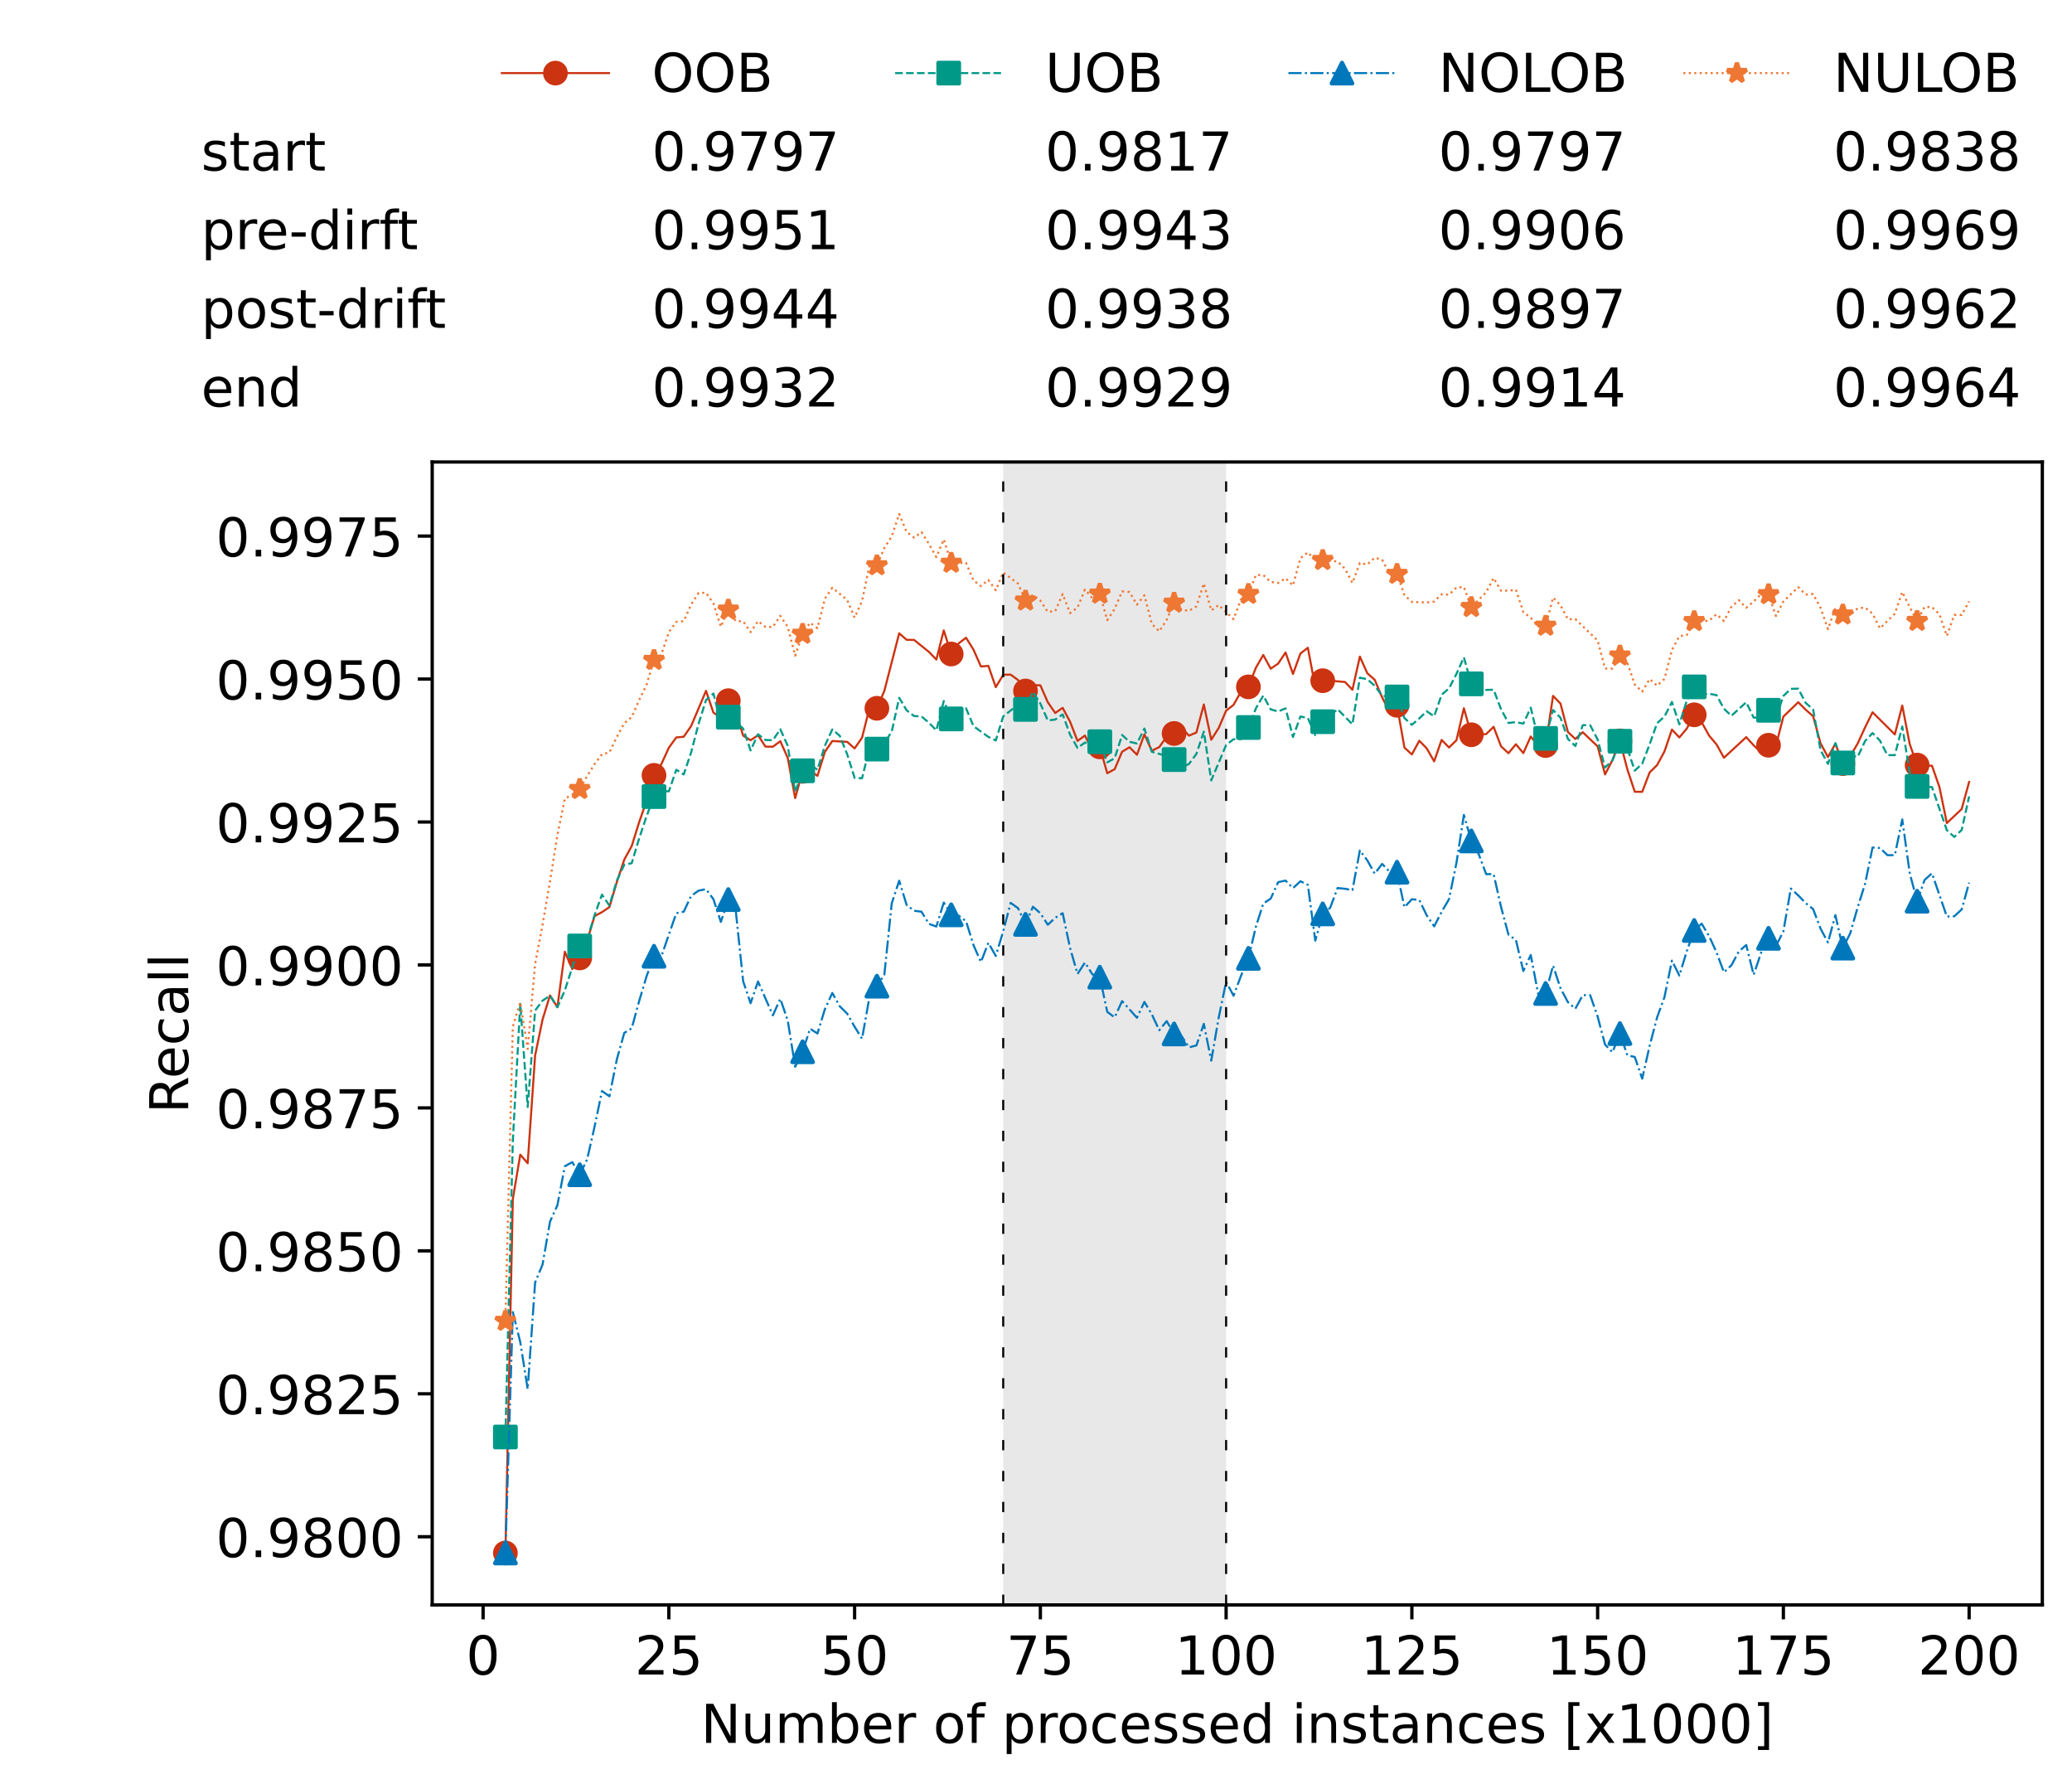 <?xml version="1.0" encoding="utf-8" standalone="no"?>
<!DOCTYPE svg PUBLIC "-//W3C//DTD SVG 1.1//EN"
  "http://www.w3.org/Graphics/SVG/1.1/DTD/svg11.dtd">
<!-- Created with matplotlib (https://matplotlib.org/) -->
<svg height="432.615pt" version="1.1" viewBox="0 0 502.65 432.615" width="502.65pt" xmlns="http://www.w3.org/2000/svg" xmlns:xlink="http://www.w3.org/1999/xlink">
 <defs>
  <style type="text/css">*{stroke-linecap:butt;stroke-linejoin:round;}</style>
 </defs>
 <g id="figure_1">
  <g id="patch_1">
   <path d="M 0 432.615 
L 502.65 432.615 
L 502.65 0 
L 0 0 
z
" style="fill:#ffffff;"/>
  </g>
  <g id="axes_1">
   <g id="patch_2">
    <path d="M 104.85 389.252 
L 495.45 389.252 
L 495.45 112.052 
L 104.85 112.052 
z
" style="fill:#ffffff;"/>
   </g>
   <g id="patch_3">
    <path clip-path="url(#p155d17a5d0)" d="M 297.446 389.252 
L 297.446 112.052 
L 243.372 112.052 
L 243.372 389.252 
z
" style="fill:#d3d3d3;opacity:0.5;"/>
   </g>
   <g id="matplotlib.axis_1">
    <g id="xtick_1">
     <g id="line2d_1">
      <defs>
       <path d="M 0 0 
L 0 3.5 
" id="ma60b0db089" style="stroke:#000000;stroke-width:0.8;"/>
      </defs>
      <g>
       <use style="stroke:#000000;stroke-width:0.8;" x="117.197" xlink:href="#ma60b0db089" y="389.252"/>
      </g>
     </g>
     <g id="text_1">
      <!-- 0 -->
      <g transform="translate(113.061 406.13)scale(0.13 -0.13)">
       <defs>
        <path d="M 31.781 66.406 
Q 24.172 66.406 20.328 58.906 
Q 16.5 51.422 16.5 36.375 
Q 16.5 21.391 20.328 13.891 
Q 24.172 6.391 31.781 6.391 
Q 39.453 6.391 43.281 13.891 
Q 47.125 21.391 47.125 36.375 
Q 47.125 51.422 43.281 58.906 
Q 39.453 66.406 31.781 66.406 
z
M 31.781 74.219 
Q 44.047 74.219 50.516 64.516 
Q 56.984 54.828 56.984 36.375 
Q 56.984 17.969 50.516 8.266 
Q 44.047 -1.422 31.781 -1.422 
Q 19.531 -1.422 13.062 8.266 
Q 6.594 17.969 6.594 36.375 
Q 6.594 54.828 13.062 64.516 
Q 19.531 74.219 31.781 74.219 
z
" id="DejaVuSans-48"/>
       </defs>
       <use xlink:href="#DejaVuSans-48"/>
      </g>
     </g>
    </g>
    <g id="xtick_2">
     <g id="line2d_2">
      <g>
       <use style="stroke:#000000;stroke-width:0.8;" x="162.259" xlink:href="#ma60b0db089" y="389.252"/>
      </g>
     </g>
     <g id="text_2">
      <!-- 25 -->
      <g transform="translate(153.988 406.13)scale(0.13 -0.13)">
       <defs>
        <path d="M 19.188 8.297 
L 53.609 8.297 
L 53.609 0 
L 7.328 0 
L 7.328 8.297 
Q 12.938 14.109 22.625 23.891 
Q 32.328 33.688 34.812 36.531 
Q 39.547 41.844 41.422 45.531 
Q 43.312 49.219 43.312 52.781 
Q 43.312 58.594 39.234 62.25 
Q 35.156 65.922 28.609 65.922 
Q 23.969 65.922 18.812 64.312 
Q 13.672 62.703 7.812 59.422 
L 7.812 69.391 
Q 13.766 71.781 18.938 73 
Q 24.125 74.219 28.422 74.219 
Q 39.75 74.219 46.484 68.547 
Q 53.219 62.891 53.219 53.422 
Q 53.219 48.922 51.531 44.891 
Q 49.859 40.875 45.406 35.406 
Q 44.188 33.984 37.641 27.219 
Q 31.109 20.453 19.188 8.297 
z
" id="DejaVuSans-50"/>
        <path d="M 10.797 72.906 
L 49.516 72.906 
L 49.516 64.594 
L 19.828 64.594 
L 19.828 46.734 
Q 21.969 47.469 24.109 47.828 
Q 26.266 48.188 28.422 48.188 
Q 40.625 48.188 47.75 41.5 
Q 54.891 34.812 54.891 23.391 
Q 54.891 11.625 47.562 5.094 
Q 40.234 -1.422 26.906 -1.422 
Q 22.312 -1.422 17.547 -0.641 
Q 12.797 0.141 7.719 1.703 
L 7.719 11.625 
Q 12.109 9.234 16.797 8.062 
Q 21.484 6.891 26.703 6.891 
Q 35.156 6.891 40.078 11.328 
Q 45.016 15.766 45.016 23.391 
Q 45.016 31 40.078 35.438 
Q 35.156 39.891 26.703 39.891 
Q 22.75 39.891 18.812 39.016 
Q 14.891 38.141 10.797 36.281 
z
" id="DejaVuSans-53"/>
       </defs>
       <use xlink:href="#DejaVuSans-50"/>
       <use x="63.623" xlink:href="#DejaVuSans-53"/>
      </g>
     </g>
    </g>
    <g id="xtick_3">
     <g id="line2d_3">
      <g>
       <use style="stroke:#000000;stroke-width:0.8;" x="207.322" xlink:href="#ma60b0db089" y="389.252"/>
      </g>
     </g>
     <g id="text_3">
      <!-- 50 -->
      <g transform="translate(199.05 406.13)scale(0.13 -0.13)">
       <use xlink:href="#DejaVuSans-53"/>
       <use x="63.623" xlink:href="#DejaVuSans-48"/>
      </g>
     </g>
    </g>
    <g id="xtick_4">
     <g id="line2d_4">
      <g>
       <use style="stroke:#000000;stroke-width:0.8;" x="252.384" xlink:href="#ma60b0db089" y="389.252"/>
      </g>
     </g>
     <g id="text_4">
      <!-- 75 -->
      <g transform="translate(244.113 406.13)scale(0.13 -0.13)">
       <defs>
        <path d="M 8.203 72.906 
L 55.078 72.906 
L 55.078 68.703 
L 28.609 0 
L 18.312 0 
L 43.219 64.594 
L 8.203 64.594 
z
" id="DejaVuSans-55"/>
       </defs>
       <use xlink:href="#DejaVuSans-55"/>
       <use x="63.623" xlink:href="#DejaVuSans-53"/>
      </g>
     </g>
    </g>
    <g id="xtick_5">
     <g id="line2d_5">
      <g>
       <use style="stroke:#000000;stroke-width:0.8;" x="297.446" xlink:href="#ma60b0db089" y="389.252"/>
      </g>
     </g>
     <g id="text_5">
      <!-- 100 -->
      <g transform="translate(285.039 406.13)scale(0.13 -0.13)">
       <defs>
        <path d="M 12.406 8.297 
L 28.516 8.297 
L 28.516 63.922 
L 10.984 60.406 
L 10.984 69.391 
L 28.422 72.906 
L 38.281 72.906 
L 38.281 8.297 
L 54.391 8.297 
L 54.391 0 
L 12.406 0 
z
" id="DejaVuSans-49"/>
       </defs>
       <use xlink:href="#DejaVuSans-49"/>
       <use x="63.623" xlink:href="#DejaVuSans-48"/>
       <use x="127.246" xlink:href="#DejaVuSans-48"/>
      </g>
     </g>
    </g>
    <g id="xtick_6">
     <g id="line2d_6">
      <g>
       <use style="stroke:#000000;stroke-width:0.8;" x="342.509" xlink:href="#ma60b0db089" y="389.252"/>
      </g>
     </g>
     <g id="text_6">
      <!-- 125 -->
      <g transform="translate(330.102 406.13)scale(0.13 -0.13)">
       <use xlink:href="#DejaVuSans-49"/>
       <use x="63.623" xlink:href="#DejaVuSans-50"/>
       <use x="127.246" xlink:href="#DejaVuSans-53"/>
      </g>
     </g>
    </g>
    <g id="xtick_7">
     <g id="line2d_7">
      <g>
       <use style="stroke:#000000;stroke-width:0.8;" x="387.571" xlink:href="#ma60b0db089" y="389.252"/>
      </g>
     </g>
     <g id="text_7">
      <!-- 150 -->
      <g transform="translate(375.164 406.13)scale(0.13 -0.13)">
       <use xlink:href="#DejaVuSans-49"/>
       <use x="63.623" xlink:href="#DejaVuSans-53"/>
       <use x="127.246" xlink:href="#DejaVuSans-48"/>
      </g>
     </g>
    </g>
    <g id="xtick_8">
     <g id="line2d_8">
      <g>
       <use style="stroke:#000000;stroke-width:0.8;" x="432.633" xlink:href="#ma60b0db089" y="389.252"/>
      </g>
     </g>
     <g id="text_8">
      <!-- 175 -->
      <g transform="translate(420.226 406.13)scale(0.13 -0.13)">
       <use xlink:href="#DejaVuSans-49"/>
       <use x="63.623" xlink:href="#DejaVuSans-55"/>
       <use x="127.246" xlink:href="#DejaVuSans-53"/>
      </g>
     </g>
    </g>
    <g id="xtick_9">
     <g id="line2d_9">
      <g>
       <use style="stroke:#000000;stroke-width:0.8;" x="477.695" xlink:href="#ma60b0db089" y="389.252"/>
      </g>
     </g>
     <g id="text_9">
      <!-- 200 -->
      <g transform="translate(465.289 406.13)scale(0.13 -0.13)">
       <use xlink:href="#DejaVuSans-50"/>
       <use x="63.623" xlink:href="#DejaVuSans-48"/>
       <use x="127.246" xlink:href="#DejaVuSans-48"/>
      </g>
     </g>
    </g>
    <g id="text_10">
     <!-- Number of processed instances [x1000] -->
     <g transform="translate(170.025 422.711)scale(0.13 -0.13)">
      <defs>
       <path d="M 9.812 72.906 
L 23.094 72.906 
L 55.422 11.922 
L 55.422 72.906 
L 64.984 72.906 
L 64.984 0 
L 51.703 0 
L 19.391 60.984 
L 19.391 0 
L 9.812 0 
z
" id="DejaVuSans-78"/>
       <path d="M 8.5 21.578 
L 8.5 54.688 
L 17.484 54.688 
L 17.484 21.922 
Q 17.484 14.156 20.5 10.266 
Q 23.531 6.391 29.594 6.391 
Q 36.859 6.391 41.078 11.031 
Q 45.312 15.672 45.312 23.688 
L 45.312 54.688 
L 54.297 54.688 
L 54.297 0 
L 45.312 0 
L 45.312 8.406 
Q 42.047 3.422 37.719 1 
Q 33.406 -1.422 27.688 -1.422 
Q 18.266 -1.422 13.375 4.438 
Q 8.5 10.297 8.5 21.578 
z
M 31.109 56 
z
" id="DejaVuSans-117"/>
       <path d="M 52 44.188 
Q 55.375 50.25 60.062 53.125 
Q 64.75 56 71.094 56 
Q 79.641 56 84.281 50.016 
Q 88.922 44.047 88.922 33.016 
L 88.922 0 
L 79.891 0 
L 79.891 32.719 
Q 79.891 40.578 77.094 44.375 
Q 74.312 48.188 68.609 48.188 
Q 61.625 48.188 57.562 43.547 
Q 53.516 38.922 53.516 30.906 
L 53.516 0 
L 44.484 0 
L 44.484 32.719 
Q 44.484 40.625 41.703 44.406 
Q 38.922 48.188 33.109 48.188 
Q 26.219 48.188 22.156 43.531 
Q 18.109 38.875 18.109 30.906 
L 18.109 0 
L 9.078 0 
L 9.078 54.688 
L 18.109 54.688 
L 18.109 46.188 
Q 21.188 51.219 25.484 53.609 
Q 29.781 56 35.688 56 
Q 41.656 56 45.828 52.969 
Q 50 49.953 52 44.188 
z
" id="DejaVuSans-109"/>
       <path d="M 48.688 27.297 
Q 48.688 37.203 44.609 42.844 
Q 40.531 48.484 33.406 48.484 
Q 26.266 48.484 22.188 42.844 
Q 18.109 37.203 18.109 27.297 
Q 18.109 17.391 22.188 11.75 
Q 26.266 6.109 33.406 6.109 
Q 40.531 6.109 44.609 11.75 
Q 48.688 17.391 48.688 27.297 
z
M 18.109 46.391 
Q 20.953 51.266 25.266 53.625 
Q 29.594 56 35.594 56 
Q 45.562 56 51.781 48.094 
Q 58.016 40.188 58.016 27.297 
Q 58.016 14.406 51.781 6.484 
Q 45.562 -1.422 35.594 -1.422 
Q 29.594 -1.422 25.266 0.953 
Q 20.953 3.328 18.109 8.203 
L 18.109 0 
L 9.078 0 
L 9.078 75.984 
L 18.109 75.984 
z
" id="DejaVuSans-98"/>
       <path d="M 56.203 29.594 
L 56.203 25.203 
L 14.891 25.203 
Q 15.484 15.922 20.484 11.062 
Q 25.484 6.203 34.422 6.203 
Q 39.594 6.203 44.453 7.469 
Q 49.312 8.734 54.109 11.281 
L 54.109 2.781 
Q 49.266 0.734 44.188 -0.344 
Q 39.109 -1.422 33.891 -1.422 
Q 20.797 -1.422 13.156 6.188 
Q 5.516 13.812 5.516 26.812 
Q 5.516 40.234 12.766 48.109 
Q 20.016 56 32.328 56 
Q 43.359 56 49.781 48.891 
Q 56.203 41.797 56.203 29.594 
z
M 47.219 32.234 
Q 47.125 39.594 43.094 43.984 
Q 39.062 48.391 32.422 48.391 
Q 24.906 48.391 20.391 44.141 
Q 15.875 39.891 15.188 32.172 
z
" id="DejaVuSans-101"/>
       <path d="M 41.109 46.297 
Q 39.594 47.172 37.812 47.578 
Q 36.031 48 33.891 48 
Q 26.266 48 22.188 43.047 
Q 18.109 38.094 18.109 28.812 
L 18.109 0 
L 9.078 0 
L 9.078 54.688 
L 18.109 54.688 
L 18.109 46.188 
Q 20.953 51.172 25.484 53.578 
Q 30.031 56 36.531 56 
Q 37.453 56 38.578 55.875 
Q 39.703 55.766 41.062 55.516 
z
" id="DejaVuSans-114"/>
       <path id="DejaVuSans-32"/>
       <path d="M 30.609 48.391 
Q 23.391 48.391 19.188 42.75 
Q 14.984 37.109 14.984 27.297 
Q 14.984 17.484 19.156 11.844 
Q 23.344 6.203 30.609 6.203 
Q 37.797 6.203 41.984 11.859 
Q 46.188 17.531 46.188 27.297 
Q 46.188 37.016 41.984 42.703 
Q 37.797 48.391 30.609 48.391 
z
M 30.609 56 
Q 42.328 56 49.016 48.375 
Q 55.719 40.766 55.719 27.297 
Q 55.719 13.875 49.016 6.219 
Q 42.328 -1.422 30.609 -1.422 
Q 18.844 -1.422 12.172 6.219 
Q 5.516 13.875 5.516 27.297 
Q 5.516 40.766 12.172 48.375 
Q 18.844 56 30.609 56 
z
" id="DejaVuSans-111"/>
       <path d="M 37.109 75.984 
L 37.109 68.5 
L 28.516 68.5 
Q 23.688 68.5 21.797 66.547 
Q 19.922 64.594 19.922 59.516 
L 19.922 54.688 
L 34.719 54.688 
L 34.719 47.703 
L 19.922 47.703 
L 19.922 0 
L 10.891 0 
L 10.891 47.703 
L 2.297 47.703 
L 2.297 54.688 
L 10.891 54.688 
L 10.891 58.5 
Q 10.891 67.625 15.141 71.797 
Q 19.391 75.984 28.609 75.984 
z
" id="DejaVuSans-102"/>
       <path d="M 18.109 8.203 
L 18.109 -20.797 
L 9.078 -20.797 
L 9.078 54.688 
L 18.109 54.688 
L 18.109 46.391 
Q 20.953 51.266 25.266 53.625 
Q 29.594 56 35.594 56 
Q 45.562 56 51.781 48.094 
Q 58.016 40.188 58.016 27.297 
Q 58.016 14.406 51.781 6.484 
Q 45.562 -1.422 35.594 -1.422 
Q 29.594 -1.422 25.266 0.953 
Q 20.953 3.328 18.109 8.203 
z
M 48.688 27.297 
Q 48.688 37.203 44.609 42.844 
Q 40.531 48.484 33.406 48.484 
Q 26.266 48.484 22.188 42.844 
Q 18.109 37.203 18.109 27.297 
Q 18.109 17.391 22.188 11.75 
Q 26.266 6.109 33.406 6.109 
Q 40.531 6.109 44.609 11.75 
Q 48.688 17.391 48.688 27.297 
z
" id="DejaVuSans-112"/>
       <path d="M 48.781 52.594 
L 48.781 44.188 
Q 44.969 46.297 41.141 47.344 
Q 37.312 48.391 33.406 48.391 
Q 24.656 48.391 19.812 42.844 
Q 14.984 37.312 14.984 27.297 
Q 14.984 17.281 19.812 11.734 
Q 24.656 6.203 33.406 6.203 
Q 37.312 6.203 41.141 7.25 
Q 44.969 8.297 48.781 10.406 
L 48.781 2.094 
Q 45.016 0.344 40.984 -0.531 
Q 36.969 -1.422 32.422 -1.422 
Q 20.062 -1.422 12.781 6.344 
Q 5.516 14.109 5.516 27.297 
Q 5.516 40.672 12.859 48.328 
Q 20.219 56 33.016 56 
Q 37.156 56 41.109 55.141 
Q 45.062 54.297 48.781 52.594 
z
" id="DejaVuSans-99"/>
       <path d="M 44.281 53.078 
L 44.281 44.578 
Q 40.484 46.531 36.375 47.5 
Q 32.281 48.484 27.875 48.484 
Q 21.188 48.484 17.844 46.438 
Q 14.5 44.391 14.5 40.281 
Q 14.5 37.156 16.891 35.375 
Q 19.281 33.594 26.516 31.984 
L 29.594 31.297 
Q 39.156 29.25 43.188 25.516 
Q 47.219 21.781 47.219 15.094 
Q 47.219 7.469 41.188 3.016 
Q 35.156 -1.422 24.609 -1.422 
Q 20.219 -1.422 15.453 -0.562 
Q 10.688 0.297 5.422 2 
L 5.422 11.281 
Q 10.406 8.688 15.234 7.391 
Q 20.062 6.109 24.812 6.109 
Q 31.156 6.109 34.562 8.281 
Q 37.984 10.453 37.984 14.406 
Q 37.984 18.062 35.516 20.016 
Q 33.062 21.969 24.703 23.781 
L 21.578 24.516 
Q 13.234 26.266 9.516 29.906 
Q 5.812 33.547 5.812 39.891 
Q 5.812 47.609 11.281 51.797 
Q 16.75 56 26.812 56 
Q 31.781 56 36.172 55.266 
Q 40.578 54.547 44.281 53.078 
z
" id="DejaVuSans-115"/>
       <path d="M 45.406 46.391 
L 45.406 75.984 
L 54.391 75.984 
L 54.391 0 
L 45.406 0 
L 45.406 8.203 
Q 42.578 3.328 38.25 0.953 
Q 33.938 -1.422 27.875 -1.422 
Q 17.969 -1.422 11.734 6.484 
Q 5.516 14.406 5.516 27.297 
Q 5.516 40.188 11.734 48.094 
Q 17.969 56 27.875 56 
Q 33.938 56 38.25 53.625 
Q 42.578 51.266 45.406 46.391 
z
M 14.797 27.297 
Q 14.797 17.391 18.875 11.75 
Q 22.953 6.109 30.078 6.109 
Q 37.203 6.109 41.297 11.75 
Q 45.406 17.391 45.406 27.297 
Q 45.406 37.203 41.297 42.844 
Q 37.203 48.484 30.078 48.484 
Q 22.953 48.484 18.875 42.844 
Q 14.797 37.203 14.797 27.297 
z
" id="DejaVuSans-100"/>
       <path d="M 9.422 54.688 
L 18.406 54.688 
L 18.406 0 
L 9.422 0 
z
M 9.422 75.984 
L 18.406 75.984 
L 18.406 64.594 
L 9.422 64.594 
z
" id="DejaVuSans-105"/>
       <path d="M 54.891 33.016 
L 54.891 0 
L 45.906 0 
L 45.906 32.719 
Q 45.906 40.484 42.875 44.328 
Q 39.844 48.188 33.797 48.188 
Q 26.516 48.188 22.312 43.547 
Q 18.109 38.922 18.109 30.906 
L 18.109 0 
L 9.078 0 
L 9.078 54.688 
L 18.109 54.688 
L 18.109 46.188 
Q 21.344 51.125 25.703 53.562 
Q 30.078 56 35.797 56 
Q 45.219 56 50.047 50.172 
Q 54.891 44.344 54.891 33.016 
z
" id="DejaVuSans-110"/>
       <path d="M 18.312 70.219 
L 18.312 54.688 
L 36.812 54.688 
L 36.812 47.703 
L 18.312 47.703 
L 18.312 18.016 
Q 18.312 11.328 20.141 9.422 
Q 21.969 7.516 27.594 7.516 
L 36.812 7.516 
L 36.812 0 
L 27.594 0 
Q 17.188 0 13.234 3.875 
Q 9.281 7.766 9.281 18.016 
L 9.281 47.703 
L 2.688 47.703 
L 2.688 54.688 
L 9.281 54.688 
L 9.281 70.219 
z
" id="DejaVuSans-116"/>
       <path d="M 34.281 27.484 
Q 23.391 27.484 19.188 25 
Q 14.984 22.516 14.984 16.5 
Q 14.984 11.719 18.141 8.906 
Q 21.297 6.109 26.703 6.109 
Q 34.188 6.109 38.703 11.406 
Q 43.219 16.703 43.219 25.484 
L 43.219 27.484 
z
M 52.203 31.203 
L 52.203 0 
L 43.219 0 
L 43.219 8.297 
Q 40.141 3.328 35.547 0.953 
Q 30.953 -1.422 24.312 -1.422 
Q 15.922 -1.422 10.953 3.297 
Q 6 8.016 6 15.922 
Q 6 25.141 12.172 29.828 
Q 18.359 34.516 30.609 34.516 
L 43.219 34.516 
L 43.219 35.406 
Q 43.219 41.609 39.141 45 
Q 35.062 48.391 27.688 48.391 
Q 23 48.391 18.547 47.266 
Q 14.109 46.141 10.016 43.891 
L 10.016 52.203 
Q 14.938 54.109 19.578 55.047 
Q 24.219 56 28.609 56 
Q 40.484 56 46.344 49.844 
Q 52.203 43.703 52.203 31.203 
z
" id="DejaVuSans-97"/>
       <path d="M 8.594 75.984 
L 29.297 75.984 
L 29.297 69 
L 17.578 69 
L 17.578 -6.203 
L 29.297 -6.203 
L 29.297 -13.188 
L 8.594 -13.188 
z
" id="DejaVuSans-91"/>
       <path d="M 54.891 54.688 
L 35.109 28.078 
L 55.906 0 
L 45.312 0 
L 29.391 21.484 
L 13.484 0 
L 2.875 0 
L 24.125 28.609 
L 4.688 54.688 
L 15.281 54.688 
L 29.781 35.203 
L 44.281 54.688 
z
" id="DejaVuSans-120"/>
       <path d="M 30.422 75.984 
L 30.422 -13.188 
L 9.719 -13.188 
L 9.719 -6.203 
L 21.391 -6.203 
L 21.391 69 
L 9.719 69 
L 9.719 75.984 
z
" id="DejaVuSans-93"/>
      </defs>
      <use xlink:href="#DejaVuSans-78"/>
      <use x="74.805" xlink:href="#DejaVuSans-117"/>
      <use x="138.184" xlink:href="#DejaVuSans-109"/>
      <use x="235.596" xlink:href="#DejaVuSans-98"/>
      <use x="299.072" xlink:href="#DejaVuSans-101"/>
      <use x="360.596" xlink:href="#DejaVuSans-114"/>
      <use x="401.709" xlink:href="#DejaVuSans-32"/>
      <use x="433.496" xlink:href="#DejaVuSans-111"/>
      <use x="494.678" xlink:href="#DejaVuSans-102"/>
      <use x="529.883" xlink:href="#DejaVuSans-32"/>
      <use x="561.67" xlink:href="#DejaVuSans-112"/>
      <use x="625.146" xlink:href="#DejaVuSans-114"/>
      <use x="664.01" xlink:href="#DejaVuSans-111"/>
      <use x="725.191" xlink:href="#DejaVuSans-99"/>
      <use x="780.172" xlink:href="#DejaVuSans-101"/>
      <use x="841.695" xlink:href="#DejaVuSans-115"/>
      <use x="893.795" xlink:href="#DejaVuSans-115"/>
      <use x="945.895" xlink:href="#DejaVuSans-101"/>
      <use x="1007.418" xlink:href="#DejaVuSans-100"/>
      <use x="1070.895" xlink:href="#DejaVuSans-32"/>
      <use x="1102.682" xlink:href="#DejaVuSans-105"/>
      <use x="1130.465" xlink:href="#DejaVuSans-110"/>
      <use x="1193.844" xlink:href="#DejaVuSans-115"/>
      <use x="1245.943" xlink:href="#DejaVuSans-116"/>
      <use x="1285.152" xlink:href="#DejaVuSans-97"/>
      <use x="1346.432" xlink:href="#DejaVuSans-110"/>
      <use x="1409.811" xlink:href="#DejaVuSans-99"/>
      <use x="1464.791" xlink:href="#DejaVuSans-101"/>
      <use x="1526.314" xlink:href="#DejaVuSans-115"/>
      <use x="1578.414" xlink:href="#DejaVuSans-32"/>
      <use x="1610.201" xlink:href="#DejaVuSans-91"/>
      <use x="1649.215" xlink:href="#DejaVuSans-120"/>
      <use x="1708.395" xlink:href="#DejaVuSans-49"/>
      <use x="1772.018" xlink:href="#DejaVuSans-48"/>
      <use x="1835.641" xlink:href="#DejaVuSans-48"/>
      <use x="1899.264" xlink:href="#DejaVuSans-48"/>
      <use x="1962.887" xlink:href="#DejaVuSans-93"/>
     </g>
    </g>
   </g>
   <g id="matplotlib.axis_2">
    <g id="ytick_1">
     <g id="line2d_10">
      <defs>
       <path d="M 0 0 
L -3.5 0 
" id="m78997bc11e" style="stroke:#000000;stroke-width:0.8;"/>
      </defs>
      <g>
       <use style="stroke:#000000;stroke-width:0.8;" x="104.85" xlink:href="#m78997bc11e" y="372.714"/>
      </g>
     </g>
     <g id="text_11">
      <!-- 0.9800 -->
      <g transform="translate(52.362 377.653)scale(0.13 -0.13)">
       <defs>
        <path d="M 10.688 12.406 
L 21 12.406 
L 21 0 
L 10.688 0 
z
" id="DejaVuSans-46"/>
        <path d="M 10.984 1.516 
L 10.984 10.5 
Q 14.703 8.734 18.5 7.812 
Q 22.312 6.891 25.984 6.891 
Q 35.75 6.891 40.891 13.453 
Q 46.047 20.016 46.781 33.406 
Q 43.953 29.203 39.594 26.953 
Q 35.25 24.703 29.984 24.703 
Q 19.047 24.703 12.672 31.312 
Q 6.297 37.938 6.297 49.422 
Q 6.297 60.641 12.938 67.422 
Q 19.578 74.219 30.609 74.219 
Q 43.266 74.219 49.922 64.516 
Q 56.594 54.828 56.594 36.375 
Q 56.594 19.141 48.406 8.859 
Q 40.234 -1.422 26.422 -1.422 
Q 22.703 -1.422 18.891 -0.688 
Q 15.094 0.047 10.984 1.516 
z
M 30.609 32.422 
Q 37.25 32.422 41.125 36.953 
Q 45.016 41.5 45.016 49.422 
Q 45.016 57.281 41.125 61.844 
Q 37.25 66.406 30.609 66.406 
Q 23.969 66.406 20.094 61.844 
Q 16.219 57.281 16.219 49.422 
Q 16.219 41.5 20.094 36.953 
Q 23.969 32.422 30.609 32.422 
z
" id="DejaVuSans-57"/>
        <path d="M 31.781 34.625 
Q 24.75 34.625 20.719 30.859 
Q 16.703 27.094 16.703 20.516 
Q 16.703 13.922 20.719 10.156 
Q 24.75 6.391 31.781 6.391 
Q 38.812 6.391 42.859 10.172 
Q 46.922 13.969 46.922 20.516 
Q 46.922 27.094 42.891 30.859 
Q 38.875 34.625 31.781 34.625 
z
M 21.922 38.812 
Q 15.578 40.375 12.031 44.719 
Q 8.5 49.078 8.5 55.328 
Q 8.5 64.062 14.719 69.141 
Q 20.953 74.219 31.781 74.219 
Q 42.672 74.219 48.875 69.141 
Q 55.078 64.062 55.078 55.328 
Q 55.078 49.078 51.531 44.719 
Q 48 40.375 41.703 38.812 
Q 48.828 37.156 52.797 32.312 
Q 56.781 27.484 56.781 20.516 
Q 56.781 9.906 50.312 4.234 
Q 43.844 -1.422 31.781 -1.422 
Q 19.734 -1.422 13.25 4.234 
Q 6.781 9.906 6.781 20.516 
Q 6.781 27.484 10.781 32.312 
Q 14.797 37.156 21.922 38.812 
z
M 18.312 54.391 
Q 18.312 48.734 21.844 45.562 
Q 25.391 42.391 31.781 42.391 
Q 38.141 42.391 41.719 45.562 
Q 45.312 48.734 45.312 54.391 
Q 45.312 60.062 41.719 63.234 
Q 38.141 66.406 31.781 66.406 
Q 25.391 66.406 21.844 63.234 
Q 18.312 60.062 18.312 54.391 
z
" id="DejaVuSans-56"/>
       </defs>
       <use xlink:href="#DejaVuSans-48"/>
       <use x="63.623" xlink:href="#DejaVuSans-46"/>
       <use x="95.41" xlink:href="#DejaVuSans-57"/>
       <use x="159.033" xlink:href="#DejaVuSans-56"/>
       <use x="222.656" xlink:href="#DejaVuSans-48"/>
       <use x="286.279" xlink:href="#DejaVuSans-48"/>
      </g>
     </g>
    </g>
    <g id="ytick_2">
     <g id="line2d_11">
      <g>
       <use style="stroke:#000000;stroke-width:0.8;" x="104.85" xlink:href="#m78997bc11e" y="338.043"/>
      </g>
     </g>
     <g id="text_12">
      <!-- 0.9825 -->
      <g transform="translate(52.362 342.982)scale(0.13 -0.13)">
       <use xlink:href="#DejaVuSans-48"/>
       <use x="63.623" xlink:href="#DejaVuSans-46"/>
       <use x="95.41" xlink:href="#DejaVuSans-57"/>
       <use x="159.033" xlink:href="#DejaVuSans-56"/>
       <use x="222.656" xlink:href="#DejaVuSans-50"/>
       <use x="286.279" xlink:href="#DejaVuSans-53"/>
      </g>
     </g>
    </g>
    <g id="ytick_3">
     <g id="line2d_12">
      <g>
       <use style="stroke:#000000;stroke-width:0.8;" x="104.85" xlink:href="#m78997bc11e" y="303.373"/>
      </g>
     </g>
     <g id="text_13">
      <!-- 0.9850 -->
      <g transform="translate(52.362 308.312)scale(0.13 -0.13)">
       <use xlink:href="#DejaVuSans-48"/>
       <use x="63.623" xlink:href="#DejaVuSans-46"/>
       <use x="95.41" xlink:href="#DejaVuSans-57"/>
       <use x="159.033" xlink:href="#DejaVuSans-56"/>
       <use x="222.656" xlink:href="#DejaVuSans-53"/>
       <use x="286.279" xlink:href="#DejaVuSans-48"/>
      </g>
     </g>
    </g>
    <g id="ytick_4">
     <g id="line2d_13">
      <g>
       <use style="stroke:#000000;stroke-width:0.8;" x="104.85" xlink:href="#m78997bc11e" y="268.703"/>
      </g>
     </g>
     <g id="text_14">
      <!-- 0.9875 -->
      <g transform="translate(52.362 273.642)scale(0.13 -0.13)">
       <use xlink:href="#DejaVuSans-48"/>
       <use x="63.623" xlink:href="#DejaVuSans-46"/>
       <use x="95.41" xlink:href="#DejaVuSans-57"/>
       <use x="159.033" xlink:href="#DejaVuSans-56"/>
       <use x="222.656" xlink:href="#DejaVuSans-55"/>
       <use x="286.279" xlink:href="#DejaVuSans-53"/>
      </g>
     </g>
    </g>
    <g id="ytick_5">
     <g id="line2d_14">
      <g>
       <use style="stroke:#000000;stroke-width:0.8;" x="104.85" xlink:href="#m78997bc11e" y="234.033"/>
      </g>
     </g>
     <g id="text_15">
      <!-- 0.9900 -->
      <g transform="translate(52.362 238.972)scale(0.13 -0.13)">
       <use xlink:href="#DejaVuSans-48"/>
       <use x="63.623" xlink:href="#DejaVuSans-46"/>
       <use x="95.41" xlink:href="#DejaVuSans-57"/>
       <use x="159.033" xlink:href="#DejaVuSans-57"/>
       <use x="222.656" xlink:href="#DejaVuSans-48"/>
       <use x="286.279" xlink:href="#DejaVuSans-48"/>
      </g>
     </g>
    </g>
    <g id="ytick_6">
     <g id="line2d_15">
      <g>
       <use style="stroke:#000000;stroke-width:0.8;" x="104.85" xlink:href="#m78997bc11e" y="199.363"/>
      </g>
     </g>
     <g id="text_16">
      <!-- 0.9925 -->
      <g transform="translate(52.362 204.302)scale(0.13 -0.13)">
       <use xlink:href="#DejaVuSans-48"/>
       <use x="63.623" xlink:href="#DejaVuSans-46"/>
       <use x="95.41" xlink:href="#DejaVuSans-57"/>
       <use x="159.033" xlink:href="#DejaVuSans-57"/>
       <use x="222.656" xlink:href="#DejaVuSans-50"/>
       <use x="286.279" xlink:href="#DejaVuSans-53"/>
      </g>
     </g>
    </g>
    <g id="ytick_7">
     <g id="line2d_16">
      <g>
       <use style="stroke:#000000;stroke-width:0.8;" x="104.85" xlink:href="#m78997bc11e" y="164.693"/>
      </g>
     </g>
     <g id="text_17">
      <!-- 0.9950 -->
      <g transform="translate(52.362 169.632)scale(0.13 -0.13)">
       <use xlink:href="#DejaVuSans-48"/>
       <use x="63.623" xlink:href="#DejaVuSans-46"/>
       <use x="95.41" xlink:href="#DejaVuSans-57"/>
       <use x="159.033" xlink:href="#DejaVuSans-57"/>
       <use x="222.656" xlink:href="#DejaVuSans-53"/>
       <use x="286.279" xlink:href="#DejaVuSans-48"/>
      </g>
     </g>
    </g>
    <g id="ytick_8">
     <g id="line2d_17">
      <g>
       <use style="stroke:#000000;stroke-width:0.8;" x="104.85" xlink:href="#m78997bc11e" y="130.023"/>
      </g>
     </g>
     <g id="text_18">
      <!-- 0.9975 -->
      <g transform="translate(52.362 134.962)scale(0.13 -0.13)">
       <use xlink:href="#DejaVuSans-48"/>
       <use x="63.623" xlink:href="#DejaVuSans-46"/>
       <use x="95.41" xlink:href="#DejaVuSans-57"/>
       <use x="159.033" xlink:href="#DejaVuSans-57"/>
       <use x="222.656" xlink:href="#DejaVuSans-55"/>
       <use x="286.279" xlink:href="#DejaVuSans-53"/>
      </g>
     </g>
    </g>
    <g id="text_19">
     <!-- Recall -->
     <g transform="translate(45.659 270.044)rotate(-90)scale(0.13 -0.13)">
      <defs>
       <path d="M 44.391 34.188 
Q 47.562 33.109 50.562 29.594 
Q 53.562 26.078 56.594 19.922 
L 66.609 0 
L 56 0 
L 46.688 18.703 
Q 43.062 26.031 39.672 28.422 
Q 36.281 30.812 30.422 30.812 
L 19.672 30.812 
L 19.672 0 
L 9.812 0 
L 9.812 72.906 
L 32.078 72.906 
Q 44.578 72.906 50.734 67.672 
Q 56.891 62.453 56.891 51.906 
Q 56.891 45.016 53.688 40.469 
Q 50.484 35.938 44.391 34.188 
z
M 19.672 64.797 
L 19.672 38.922 
L 32.078 38.922 
Q 39.203 38.922 42.844 42.219 
Q 46.484 45.516 46.484 51.906 
Q 46.484 58.297 42.844 61.547 
Q 39.203 64.797 32.078 64.797 
z
" id="DejaVuSans-82"/>
       <path d="M 9.422 75.984 
L 18.406 75.984 
L 18.406 0 
L 9.422 0 
z
" id="DejaVuSans-108"/>
      </defs>
      <use xlink:href="#DejaVuSans-82"/>
      <use x="64.982" xlink:href="#DejaVuSans-101"/>
      <use x="126.506" xlink:href="#DejaVuSans-99"/>
      <use x="181.486" xlink:href="#DejaVuSans-97"/>
      <use x="242.766" xlink:href="#DejaVuSans-108"/>
      <use x="270.549" xlink:href="#DejaVuSans-108"/>
     </g>
    </g>
   </g>
   <g id="line2d_18"/>
   <g id="line2d_19"/>
   <g id="line2d_20"/>
   <g id="line2d_21"/>
   <g id="line2d_22"/>
   <g id="line2d_23">
    <path clip-path="url(#p155d17a5d0)" d="M 122.605 376.652 
L 124.407 290.817 
L 126.21 280.046 
L 128.012 282.122 
L 129.815 255.997 
L 131.617 247.28 
L 133.419 241.426 
L 135.222 244.264 
L 137.024 230.831 
L 138.827 235.025 
L 140.629 232.333 
L 142.432 228.171 
L 144.234 222.205 
L 146.037 221.214 
L 147.839 220.004 
L 149.642 213.912 
L 151.444 208.483 
L 153.247 205.202 
L 155.049 199.42 
L 156.852 194.217 
L 158.654 188.047 
L 160.457 185.295 
L 162.259 181.34 
L 164.062 178.853 
L 165.864 178.683 
L 167.667 176.084 
L 171.272 167.552 
L 173.074 172.845 
L 174.877 174.044 
L 176.679 169.939 
L 178.482 172.634 
L 180.284 178.414 
L 182.087 179.537 
L 183.889 178.311 
L 185.692 181.079 
L 187.494 181.104 
L 189.297 179.771 
L 191.099 183.803 
L 192.902 193.569 
L 194.704 187.067 
L 196.507 186.924 
L 198.309 188.171 
L 200.112 182.354 
L 201.914 179.718 
L 205.519 179.929 
L 207.322 181.516 
L 209.124 178.925 
L 210.927 171.703 
L 212.729 171.787 
L 214.532 167.576 
L 218.137 153.6 
L 219.939 155.182 
L 221.742 155.198 
L 225.347 158.105 
L 227.149 159.963 
L 228.952 152.894 
L 230.754 158.621 
L 232.557 156.034 
L 234.359 154.672 
L 236.162 157.57 
L 237.964 161.649 
L 239.767 161.494 
L 241.569 166.661 
L 243.372 163.656 
L 245.174 163.616 
L 246.976 164.937 
L 248.779 167.591 
L 250.581 166.159 
L 252.384 166.218 
L 254.186 170.313 
L 255.989 172.925 
L 257.791 171.676 
L 259.594 175.058 
L 261.396 179.699 
L 263.199 178.392 
L 265.001 182.099 
L 266.804 181.144 
L 268.606 187.534 
L 270.409 186.557 
L 272.211 182.312 
L 274.014 181.241 
L 275.816 183.052 
L 277.619 178.101 
L 279.421 182.083 
L 281.224 181.187 
L 283.026 178.693 
L 284.829 177.891 
L 286.631 176.487 
L 288.434 178.423 
L 290.236 177.654 
L 292.039 170.858 
L 293.841 179.41 
L 295.644 176.562 
L 297.446 172.36 
L 299.249 170.959 
L 301.051 167.749 
L 302.854 166.586 
L 304.656 161.968 
L 306.459 158.859 
L 308.261 162.185 
L 310.064 160.945 
L 311.866 158.254 
L 313.669 163.467 
L 315.471 158.51 
L 317.274 157.104 
L 319.076 166.673 
L 320.879 165.095 
L 322.681 165.095 
L 326.286 165.405 
L 328.089 167.288 
L 329.891 159.248 
L 331.694 163.283 
L 333.496 164.88 
L 335.299 169.155 
L 337.101 172.643 
L 338.904 171.059 
L 340.706 181.33 
L 342.509 182.977 
L 344.311 179.651 
L 346.114 181.512 
L 347.916 184.653 
L 349.719 179.448 
L 351.521 181.294 
L 353.324 179.535 
L 355.126 171.783 
L 356.928 178.205 
L 358.731 178.205 
L 360.533 178.027 
L 362.336 176.289 
L 364.138 181.006 
L 365.941 182.672 
L 367.743 180.509 
L 369.546 182.648 
L 371.348 178.624 
L 373.151 180.9 
L 374.953 180.818 
L 376.756 168.773 
L 378.558 170.637 
L 380.361 177.537 
L 382.163 179.227 
L 383.966 177.589 
L 387.571 181.026 
L 389.373 187.824 
L 391.176 184.331 
L 392.978 179.692 
L 394.781 186.591 
L 396.583 192.027 
L 398.386 192.048 
L 400.188 187.349 
L 401.991 185.569 
L 403.793 182.229 
L 405.596 176.945 
L 407.398 178.86 
L 409.201 176.699 
L 411.003 173.366 
L 412.806 175.171 
L 414.608 178.409 
L 416.411 180.538 
L 418.213 183.778 
L 423.621 178.785 
L 425.423 180.764 
L 427.226 182.48 
L 429.028 180.748 
L 430.831 180.835 
L 432.633 173.8 
L 436.238 170.316 
L 438.041 172.121 
L 439.843 173.702 
L 441.646 180.258 
L 443.448 183.622 
L 445.251 180.389 
L 447.053 185.193 
L 448.856 183.387 
L 450.658 180.327 
L 452.461 176.397 
L 454.263 172.754 
L 459.671 178.119 
L 461.473 171.128 
L 463.276 180.448 
L 465.078 185.559 
L 468.683 185.72 
L 470.485 190.882 
L 472.288 199.627 
L 475.893 196.208 
L 477.695 189.643 
L 477.695 189.643 
" style="fill:none;stroke:#cc3311;stroke-linecap:square;stroke-width:0.5;"/>
    <defs>
     <path d="M 0 2.5 
C 0.663 2.5 1.299 2.237 1.768 1.768 
C 2.237 1.299 2.5 0.663 2.5 0 
C 2.5 -0.663 2.237 -1.299 1.768 -1.768 
C 1.299 -2.237 0.663 -2.5 0 -2.5 
C -0.663 -2.5 -1.299 -2.237 -1.768 -1.768 
C -2.237 -1.299 -2.5 -0.663 -2.5 0 
C -2.5 0.663 -2.237 1.299 -1.768 1.768 
C -1.299 2.237 -0.663 2.5 0 2.5 
z
" id="mb607a0709d" style="stroke:#cc3311;"/>
    </defs>
    <g clip-path="url(#p155d17a5d0)">
     <use style="fill:#cc3311;stroke:#cc3311;" x="122.605" xlink:href="#mb607a0709d" y="376.652"/>
     <use style="fill:#cc3311;stroke:#cc3311;" x="140.629" xlink:href="#mb607a0709d" y="232.333"/>
     <use style="fill:#cc3311;stroke:#cc3311;" x="158.654" xlink:href="#mb607a0709d" y="188.047"/>
     <use style="fill:#cc3311;stroke:#cc3311;" x="176.679" xlink:href="#mb607a0709d" y="169.939"/>
     <use style="fill:#cc3311;stroke:#cc3311;" x="194.704" xlink:href="#mb607a0709d" y="187.067"/>
     <use style="fill:#cc3311;stroke:#cc3311;" x="212.729" xlink:href="#mb607a0709d" y="171.787"/>
     <use style="fill:#cc3311;stroke:#cc3311;" x="230.754" xlink:href="#mb607a0709d" y="158.621"/>
     <use style="fill:#cc3311;stroke:#cc3311;" x="248.779" xlink:href="#mb607a0709d" y="167.591"/>
     <use style="fill:#cc3311;stroke:#cc3311;" x="266.804" xlink:href="#mb607a0709d" y="181.144"/>
     <use style="fill:#cc3311;stroke:#cc3311;" x="284.829" xlink:href="#mb607a0709d" y="177.891"/>
     <use style="fill:#cc3311;stroke:#cc3311;" x="302.854" xlink:href="#mb607a0709d" y="166.586"/>
     <use style="fill:#cc3311;stroke:#cc3311;" x="320.879" xlink:href="#mb607a0709d" y="165.095"/>
     <use style="fill:#cc3311;stroke:#cc3311;" x="338.904" xlink:href="#mb607a0709d" y="171.059"/>
     <use style="fill:#cc3311;stroke:#cc3311;" x="356.928" xlink:href="#mb607a0709d" y="178.205"/>
     <use style="fill:#cc3311;stroke:#cc3311;" x="374.953" xlink:href="#mb607a0709d" y="180.818"/>
     <use style="fill:#cc3311;stroke:#cc3311;" x="392.978" xlink:href="#mb607a0709d" y="179.692"/>
     <use style="fill:#cc3311;stroke:#cc3311;" x="411.003" xlink:href="#mb607a0709d" y="173.366"/>
     <use style="fill:#cc3311;stroke:#cc3311;" x="429.028" xlink:href="#mb607a0709d" y="180.748"/>
     <use style="fill:#cc3311;stroke:#cc3311;" x="447.053" xlink:href="#mb607a0709d" y="185.193"/>
     <use style="fill:#cc3311;stroke:#cc3311;" x="465.078" xlink:href="#mb607a0709d" y="185.559"/>
    </g>
   </g>
   <g id="line2d_24"/>
   <g id="line2d_25"/>
   <g id="line2d_26"/>
   <g id="line2d_27"/>
   <g id="line2d_28">
    <path clip-path="url(#p155d17a5d0)" d="M 122.605 348.522 
L 124.407 276.752 
L 126.21 243.478 
L 128.012 268.48 
L 129.815 245.084 
L 131.617 242.7 
L 133.419 241.462 
L 135.222 244.296 
L 137.024 240.198 
L 138.827 234.585 
L 140.629 229.431 
L 142.432 227.929 
L 144.234 221.981 
L 146.037 216.971 
L 147.839 219.634 
L 149.642 213.566 
L 151.444 209.703 
L 153.247 209.357 
L 155.049 203.357 
L 156.852 197.957 
L 158.654 193.193 
L 160.457 191.806 
L 162.259 191.93 
L 164.062 186.686 
L 165.864 187.834 
L 167.667 182.472 
L 169.469 175.538 
L 171.272 169.791 
L 173.074 168.204 
L 174.877 175.277 
L 176.679 173.946 
L 178.482 175.19 
L 180.284 176.699 
L 182.087 182 
L 183.889 178.082 
L 185.692 179.474 
L 187.494 179.525 
L 189.297 176.859 
L 191.099 180.891 
L 192.902 192.052 
L 194.704 186.942 
L 196.507 185.435 
L 198.309 186.681 
L 200.112 180.864 
L 201.914 176.91 
L 203.717 178.457 
L 205.519 182.921 
L 207.322 188.667 
L 209.124 188.755 
L 210.927 181.517 
L 212.729 181.685 
L 214.532 180.31 
L 216.334 177.377 
L 218.137 169.251 
L 219.939 172.269 
L 221.742 173.661 
L 223.544 173.752 
L 225.347 175.283 
L 227.149 177.14 
L 228.952 170.026 
L 230.754 174.36 
L 232.557 173.165 
L 234.359 171.803 
L 236.162 176.117 
L 239.767 178.722 
L 241.569 179.582 
L 243.372 173.764 
L 246.976 170.877 
L 248.779 172.05 
L 250.581 167.781 
L 252.384 170.637 
L 254.186 174.732 
L 255.989 174.516 
L 257.791 173.267 
L 259.594 178.186 
L 261.396 181.403 
L 263.199 180.096 
L 265.001 180.853 
L 266.804 179.898 
L 268.606 184.896 
L 270.409 183.919 
L 272.211 178.258 
L 274.014 179.907 
L 275.816 180.317 
L 277.619 176.697 
L 279.421 182.33 
L 283.026 183.358 
L 284.829 184.223 
L 286.631 186.145 
L 288.434 185.285 
L 290.236 182.853 
L 292.039 177.449 
L 293.841 189.272 
L 297.446 180.685 
L 299.249 179.284 
L 301.051 179.273 
L 302.854 176.443 
L 304.656 171.826 
L 306.459 168.716 
L 308.261 172.042 
L 310.064 172.571 
L 311.866 171.8 
L 313.669 178.743 
L 315.471 173.782 
L 317.274 174.136 
L 319.076 178.282 
L 320.879 175.037 
L 324.484 172.007 
L 328.089 175.676 
L 329.891 164.365 
L 331.694 164.732 
L 333.496 166.329 
L 335.299 168.74 
L 337.101 168.96 
L 338.904 169.042 
L 340.706 174.151 
L 342.509 175.798 
L 344.311 174.232 
L 346.114 172.51 
L 347.916 173.729 
L 349.719 168.508 
L 351.521 166.96 
L 353.324 163.44 
L 355.126 159.437 
L 356.928 165.859 
L 358.731 167.389 
L 362.336 167.274 
L 364.138 171.991 
L 365.941 175.348 
L 367.743 175.129 
L 369.546 175.512 
L 371.348 171.637 
L 373.151 179.166 
L 374.953 179.084 
L 376.756 172.202 
L 378.558 174.066 
L 380.361 179.205 
L 382.163 180.937 
L 383.966 175.876 
L 385.768 175.893 
L 387.571 179.347 
L 389.373 186.145 
L 391.176 184.42 
L 392.978 179.781 
L 394.781 181.557 
L 396.583 186.908 
L 398.386 185.217 
L 400.188 180.518 
L 401.991 175.4 
L 403.793 173.784 
L 405.596 170.256 
L 407.398 175.67 
L 409.201 169.926 
L 411.003 166.592 
L 412.806 168.398 
L 414.608 168.261 
L 416.411 168.584 
L 418.213 171.886 
L 420.016 173.615 
L 423.621 170.317 
L 425.423 174.051 
L 427.226 173.999 
L 429.028 172.267 
L 430.831 174.079 
L 432.633 168.799 
L 434.436 167.065 
L 436.238 167.023 
L 438.041 170.474 
L 439.843 172.056 
L 441.646 181.93 
L 443.448 185.253 
L 445.251 180.238 
L 447.053 185.042 
L 448.856 183.236 
L 450.658 183.55 
L 452.461 179.726 
L 454.263 177.795 
L 456.066 179.631 
L 457.868 183.142 
L 459.671 183.151 
L 461.473 176.192 
L 463.276 187.351 
L 465.078 190.733 
L 468.683 190.894 
L 472.288 201.351 
L 474.09 202.985 
L 475.893 201.298 
L 477.695 193.144 
L 477.695 193.144 
" style="fill:none;stroke:#009988;stroke-dasharray:1.85,0.8;stroke-dashoffset:0;stroke-width:0.5;"/>
    <defs>
     <path d="M -2.5 2.5 
L 2.5 2.5 
L 2.5 -2.5 
L -2.5 -2.5 
z
" id="m60d3571889" style="stroke:#009988;stroke-linejoin:miter;"/>
    </defs>
    <g clip-path="url(#p155d17a5d0)">
     <use style="fill:#009988;stroke:#009988;stroke-linejoin:miter;" x="122.605" xlink:href="#m60d3571889" y="348.522"/>
     <use style="fill:#009988;stroke:#009988;stroke-linejoin:miter;" x="140.629" xlink:href="#m60d3571889" y="229.431"/>
     <use style="fill:#009988;stroke:#009988;stroke-linejoin:miter;" x="158.654" xlink:href="#m60d3571889" y="193.193"/>
     <use style="fill:#009988;stroke:#009988;stroke-linejoin:miter;" x="176.679" xlink:href="#m60d3571889" y="173.946"/>
     <use style="fill:#009988;stroke:#009988;stroke-linejoin:miter;" x="194.704" xlink:href="#m60d3571889" y="186.942"/>
     <use style="fill:#009988;stroke:#009988;stroke-linejoin:miter;" x="212.729" xlink:href="#m60d3571889" y="181.685"/>
     <use style="fill:#009988;stroke:#009988;stroke-linejoin:miter;" x="230.754" xlink:href="#m60d3571889" y="174.36"/>
     <use style="fill:#009988;stroke:#009988;stroke-linejoin:miter;" x="248.779" xlink:href="#m60d3571889" y="172.05"/>
     <use style="fill:#009988;stroke:#009988;stroke-linejoin:miter;" x="266.804" xlink:href="#m60d3571889" y="179.898"/>
     <use style="fill:#009988;stroke:#009988;stroke-linejoin:miter;" x="284.829" xlink:href="#m60d3571889" y="184.223"/>
     <use style="fill:#009988;stroke:#009988;stroke-linejoin:miter;" x="302.854" xlink:href="#m60d3571889" y="176.443"/>
     <use style="fill:#009988;stroke:#009988;stroke-linejoin:miter;" x="320.879" xlink:href="#m60d3571889" y="175.037"/>
     <use style="fill:#009988;stroke:#009988;stroke-linejoin:miter;" x="338.904" xlink:href="#m60d3571889" y="169.042"/>
     <use style="fill:#009988;stroke:#009988;stroke-linejoin:miter;" x="356.928" xlink:href="#m60d3571889" y="165.859"/>
     <use style="fill:#009988;stroke:#009988;stroke-linejoin:miter;" x="374.953" xlink:href="#m60d3571889" y="179.084"/>
     <use style="fill:#009988;stroke:#009988;stroke-linejoin:miter;" x="392.978" xlink:href="#m60d3571889" y="179.781"/>
     <use style="fill:#009988;stroke:#009988;stroke-linejoin:miter;" x="411.003" xlink:href="#m60d3571889" y="166.592"/>
     <use style="fill:#009988;stroke:#009988;stroke-linejoin:miter;" x="429.028" xlink:href="#m60d3571889" y="172.267"/>
     <use style="fill:#009988;stroke:#009988;stroke-linejoin:miter;" x="447.053" xlink:href="#m60d3571889" y="185.042"/>
     <use style="fill:#009988;stroke:#009988;stroke-linejoin:miter;" x="465.078" xlink:href="#m60d3571889" y="190.733"/>
    </g>
   </g>
   <g id="line2d_29"/>
   <g id="line2d_30"/>
   <g id="line2d_31"/>
   <g id="line2d_32"/>
   <g id="line2d_33">
    <path clip-path="url(#p155d17a5d0)" d="M 122.605 376.652 
L 124.407 318.224 
L 126.21 325.51 
L 128.012 336.897 
L 129.815 311.047 
L 131.617 306.698 
L 133.419 296.317 
L 135.222 292.294 
L 137.024 282.864 
L 138.827 281.854 
L 140.629 284.911 
L 142.432 281.203 
L 144.234 273.282 
L 146.037 264.608 
L 147.839 265.891 
L 149.642 256.931 
L 151.444 250.517 
L 153.247 249.406 
L 155.049 242.809 
L 156.852 236.78 
L 158.654 231.925 
L 160.457 231.893 
L 164.062 221.471 
L 165.864 221.129 
L 167.667 217.287 
L 169.469 216.013 
L 171.272 215.653 
L 173.074 218.081 
L 174.877 223.596 
L 176.679 218.182 
L 178.482 220.794 
L 180.284 238.008 
L 182.087 243.309 
L 183.889 238.044 
L 187.494 246.255 
L 189.297 242.237 
L 191.099 247.52 
L 192.902 258.733 
L 194.704 255.092 
L 196.507 249.49 
L 198.309 250.66 
L 200.112 244.756 
L 201.914 240.83 
L 203.717 244.063 
L 205.519 245.843 
L 207.322 249.016 
L 209.124 251.926 
L 210.927 241.811 
L 214.532 236.407 
L 216.334 219.066 
L 218.137 213.597 
L 219.939 219.485 
L 221.742 220.889 
L 223.544 221.116 
L 225.347 224.07 
L 227.149 224.712 
L 228.952 218.901 
L 230.754 221.874 
L 232.557 222.072 
L 234.359 223.434 
L 236.162 229.232 
L 237.964 233.324 
L 239.767 228.656 
L 241.569 231.863 
L 243.372 225.854 
L 245.174 218.976 
L 246.976 220.262 
L 248.779 224.192 
L 250.581 219.909 
L 252.384 221.485 
L 254.186 224.288 
L 255.989 222.593 
L 257.791 221.477 
L 259.594 229.932 
L 261.396 236.218 
L 263.199 233.439 
L 265.001 236.302 
L 266.804 237.004 
L 268.606 245.404 
L 270.409 246.751 
L 272.211 242.802 
L 275.816 246.831 
L 277.619 242.999 
L 279.421 246.011 
L 281.224 249.863 
L 283.026 247.655 
L 284.829 250.763 
L 286.631 251.281 
L 288.434 254.024 
L 290.236 253.552 
L 292.039 248.314 
L 293.841 257.243 
L 295.644 246.821 
L 297.446 238.126 
L 299.249 241.496 
L 301.051 236.68 
L 302.854 232.436 
L 304.656 224.799 
L 306.459 219.155 
L 308.261 217.939 
L 310.064 213.956 
L 311.866 213.569 
L 313.669 215.4 
L 315.471 213.733 
L 317.274 214.617 
L 319.076 228.134 
L 320.879 221.644 
L 322.681 220.187 
L 324.484 215.373 
L 326.286 215.559 
L 328.089 215.884 
L 329.891 206.276 
L 331.694 208.661 
L 333.496 211.886 
L 335.299 209.526 
L 337.101 211.416 
L 338.904 211.539 
L 340.706 220.037 
L 342.509 218.091 
L 344.311 218.285 
L 346.114 222.008 
L 347.916 224.681 
L 349.719 221.172 
L 351.521 218.077 
L 353.324 209.277 
L 355.126 197.65 
L 356.928 203.952 
L 358.731 207.181 
L 360.533 212.016 
L 362.336 211.977 
L 364.138 219.957 
L 365.941 226.684 
L 367.743 227.971 
L 369.546 235.504 
L 371.348 231.628 
L 373.151 241.071 
L 374.953 240.948 
L 376.756 234.183 
L 378.558 239.666 
L 380.361 243.046 
L 382.163 244.652 
L 383.966 241.353 
L 385.768 241.378 
L 387.571 246.553 
L 389.373 253.351 
L 391.176 255.187 
L 392.978 250.681 
L 394.781 255.932 
L 396.583 256.355 
L 398.386 261.619 
L 400.188 253.657 
L 401.991 246.76 
L 403.793 241.804 
L 405.596 232.974 
L 407.398 236.605 
L 409.201 230.677 
L 411.003 225.676 
L 412.806 224.008 
L 414.608 227.04 
L 416.411 230.975 
L 418.213 235.805 
L 420.016 234.127 
L 421.818 230.762 
L 423.621 229.188 
L 425.423 236.433 
L 427.226 231.074 
L 429.028 227.573 
L 430.831 229.45 
L 432.633 225.9 
L 434.436 215.498 
L 436.238 217.164 
L 438.041 219.021 
L 439.843 220.476 
L 441.646 225.215 
L 443.448 228.579 
L 445.251 221.947 
L 447.053 229.954 
L 448.856 226.342 
L 450.658 220.065 
L 452.461 214.329 
L 454.263 205.55 
L 456.066 205.657 
L 457.868 207.398 
L 459.671 207.416 
L 461.473 198.734 
L 463.276 211.732 
L 465.078 218.572 
L 466.881 213.439 
L 468.683 211.805 
L 472.288 222.297 
L 474.09 222.231 
L 475.893 220.565 
L 477.695 214.071 
L 477.695 214.071 
" style="fill:none;stroke:#0077bb;stroke-dasharray:3.2,0.8,0.5,0.8;stroke-dashoffset:0;stroke-width:0.5;"/>
    <defs>
     <path d="M 0 -2.5 
L -2.5 2.5 
L 2.5 2.5 
z
" id="m6331900dab" style="stroke:#0077bb;stroke-linejoin:miter;"/>
    </defs>
    <g clip-path="url(#p155d17a5d0)">
     <use style="fill:#0077bb;stroke:#0077bb;stroke-linejoin:miter;" x="122.605" xlink:href="#m6331900dab" y="376.652"/>
     <use style="fill:#0077bb;stroke:#0077bb;stroke-linejoin:miter;" x="140.629" xlink:href="#m6331900dab" y="284.911"/>
     <use style="fill:#0077bb;stroke:#0077bb;stroke-linejoin:miter;" x="158.654" xlink:href="#m6331900dab" y="231.925"/>
     <use style="fill:#0077bb;stroke:#0077bb;stroke-linejoin:miter;" x="176.679" xlink:href="#m6331900dab" y="218.182"/>
     <use style="fill:#0077bb;stroke:#0077bb;stroke-linejoin:miter;" x="194.704" xlink:href="#m6331900dab" y="255.092"/>
     <use style="fill:#0077bb;stroke:#0077bb;stroke-linejoin:miter;" x="212.729" xlink:href="#m6331900dab" y="239.183"/>
     <use style="fill:#0077bb;stroke:#0077bb;stroke-linejoin:miter;" x="230.754" xlink:href="#m6331900dab" y="221.874"/>
     <use style="fill:#0077bb;stroke:#0077bb;stroke-linejoin:miter;" x="248.779" xlink:href="#m6331900dab" y="224.192"/>
     <use style="fill:#0077bb;stroke:#0077bb;stroke-linejoin:miter;" x="266.804" xlink:href="#m6331900dab" y="237.004"/>
     <use style="fill:#0077bb;stroke:#0077bb;stroke-linejoin:miter;" x="284.829" xlink:href="#m6331900dab" y="250.763"/>
     <use style="fill:#0077bb;stroke:#0077bb;stroke-linejoin:miter;" x="302.854" xlink:href="#m6331900dab" y="232.436"/>
     <use style="fill:#0077bb;stroke:#0077bb;stroke-linejoin:miter;" x="320.879" xlink:href="#m6331900dab" y="221.644"/>
     <use style="fill:#0077bb;stroke:#0077bb;stroke-linejoin:miter;" x="338.904" xlink:href="#m6331900dab" y="211.539"/>
     <use style="fill:#0077bb;stroke:#0077bb;stroke-linejoin:miter;" x="356.928" xlink:href="#m6331900dab" y="203.952"/>
     <use style="fill:#0077bb;stroke:#0077bb;stroke-linejoin:miter;" x="374.953" xlink:href="#m6331900dab" y="240.948"/>
     <use style="fill:#0077bb;stroke:#0077bb;stroke-linejoin:miter;" x="392.978" xlink:href="#m6331900dab" y="250.681"/>
     <use style="fill:#0077bb;stroke:#0077bb;stroke-linejoin:miter;" x="411.003" xlink:href="#m6331900dab" y="225.676"/>
     <use style="fill:#0077bb;stroke:#0077bb;stroke-linejoin:miter;" x="429.028" xlink:href="#m6331900dab" y="227.573"/>
     <use style="fill:#0077bb;stroke:#0077bb;stroke-linejoin:miter;" x="447.053" xlink:href="#m6331900dab" y="229.954"/>
     <use style="fill:#0077bb;stroke:#0077bb;stroke-linejoin:miter;" x="465.078" xlink:href="#m6331900dab" y="218.572"/>
    </g>
   </g>
   <g id="line2d_34"/>
   <g id="line2d_35"/>
   <g id="line2d_36"/>
   <g id="line2d_37"/>
   <g id="line2d_38">
    <path clip-path="url(#p155d17a5d0)" d="M 122.605 320.392 
L 124.407 248.983 
L 126.21 243.093 
L 128.012 254.407 
L 129.815 233.825 
L 131.617 224.289 
L 133.419 213.794 
L 135.222 202.505 
L 137.024 193.712 
L 138.827 192.747 
L 140.629 191.398 
L 142.432 188.229 
L 144.234 185.335 
L 146.037 182.943 
L 147.839 182.489 
L 149.642 178.742 
L 151.444 175.382 
L 153.247 173.94 
L 155.049 169.804 
L 156.852 166.081 
L 158.654 160.092 
L 160.457 158.711 
L 162.259 153.314 
L 164.062 150.827 
L 165.864 150.656 
L 167.667 146.593 
L 169.469 143.82 
L 171.272 143.76 
L 173.074 146.375 
L 174.877 152.01 
L 176.679 147.882 
L 178.482 150.618 
L 180.284 150.703 
L 182.087 153.296 
L 183.889 150.644 
L 185.692 152.036 
L 187.494 152.061 
L 189.297 149.358 
L 191.099 152.045 
L 192.902 159.021 
L 194.704 153.758 
L 196.507 151.028 
L 198.309 152.352 
L 200.112 145.189 
L 201.914 142.552 
L 205.519 145.519 
L 207.322 149.798 
L 209.124 145.782 
L 210.927 137.136 
L 212.729 137.136 
L 214.532 132.917 
L 216.334 130.069 
L 218.137 124.652 
L 219.939 129.007 
L 221.742 130.4 
L 223.544 129.061 
L 225.347 131.909 
L 227.149 135.11 
L 228.952 130.832 
L 230.754 136.527 
L 234.359 136.527 
L 236.162 140.773 
L 237.964 142.132 
L 239.767 140.654 
L 241.569 143.159 
L 243.372 138.843 
L 246.976 141.553 
L 248.779 145.689 
L 250.581 144.271 
L 252.384 145.669 
L 254.186 148.399 
L 255.989 148.226 
L 257.791 144.082 
L 259.594 148.694 
L 261.396 147.344 
L 263.199 142.983 
L 265.001 145.089 
L 266.804 144.016 
L 268.606 150.407 
L 270.409 147.682 
L 272.211 143.437 
L 274.014 143.582 
L 275.816 146.657 
L 277.619 144.368 
L 279.421 151.312 
L 281.224 153.124 
L 283.026 150.344 
L 284.829 146.209 
L 286.631 147.872 
L 288.434 148.14 
L 290.236 147.073 
L 292.039 141.504 
L 293.841 148.045 
L 295.644 146.735 
L 299.249 150.177 
L 301.051 145.373 
L 302.854 144.084 
L 304.656 139.466 
L 306.459 139.466 
L 308.261 141.129 
L 310.064 141.394 
L 311.866 140.24 
L 313.669 141.994 
L 315.471 135.387 
L 317.274 133.98 
L 319.076 135.854 
L 320.879 135.854 
L 322.681 136.061 
L 324.484 136.154 
L 326.286 137.941 
L 328.089 141.382 
L 329.891 136.544 
L 331.694 136.911 
L 333.496 135.252 
L 335.299 135.799 
L 337.101 139.141 
L 338.904 139.223 
L 340.706 144.332 
L 342.509 145.979 
L 346.114 146.123 
L 347.916 145.889 
L 349.719 144.143 
L 351.521 144.242 
L 353.324 142.482 
L 355.126 142.355 
L 356.928 147.261 
L 360.533 143.632 
L 362.336 140.182 
L 364.138 143.267 
L 365.941 143.255 
L 367.743 143.036 
L 369.546 148.43 
L 371.348 149.851 
L 373.151 151.885 
L 374.953 151.802 
L 376.756 144.92 
L 378.558 146.784 
L 380.361 150.199 
L 382.163 150.157 
L 387.571 155.343 
L 389.373 162.142 
L 391.176 162.164 
L 392.978 159.027 
L 394.781 160.751 
L 396.583 166.018 
L 398.386 167.751 
L 400.188 164.684 
L 401.991 166.286 
L 403.793 164.671 
L 405.596 157.649 
L 407.398 154.283 
L 409.201 154.006 
L 411.003 150.672 
L 412.806 150.672 
L 414.608 150.536 
L 416.411 148.972 
L 418.213 150.623 
L 420.016 147.199 
L 421.818 145.554 
L 423.621 147.407 
L 425.423 145.876 
L 427.226 144.107 
L 429.028 144.144 
L 430.831 149.405 
L 432.633 145.881 
L 436.238 142.397 
L 438.041 144.202 
L 439.843 144.075 
L 441.646 147.393 
L 443.448 152.579 
L 445.251 147.481 
L 447.053 149.082 
L 448.856 149.082 
L 450.658 147.552 
L 452.461 147.34 
L 454.263 148.833 
L 456.066 152.398 
L 459.671 148.837 
L 461.473 143.571 
L 463.276 147.25 
L 465.078 150.631 
L 466.881 147.192 
L 468.683 147.246 
L 470.485 148.967 
L 472.288 154.228 
L 474.09 149.129 
L 475.893 149.15 
L 477.695 145.833 
L 477.695 145.833 
" style="fill:none;stroke:#ee7733;stroke-dasharray:0.5,0.825;stroke-dashoffset:0;stroke-width:0.5;"/>
    <defs>
     <path d="M 0 -2.5 
L -0.561 -0.773 
L -2.378 -0.773 
L -0.908 0.295 
L -1.469 2.023 
L -0 0.955 
L 1.469 2.023 
L 0.908 0.295 
L 2.378 -0.773 
L 0.561 -0.773 
z
" id="m7b3e31f7be" style="stroke:#ee7733;stroke-linejoin:bevel;"/>
    </defs>
    <g clip-path="url(#p155d17a5d0)">
     <use style="fill:#ee7733;stroke:#ee7733;stroke-linejoin:bevel;" x="122.605" xlink:href="#m7b3e31f7be" y="320.392"/>
     <use style="fill:#ee7733;stroke:#ee7733;stroke-linejoin:bevel;" x="140.629" xlink:href="#m7b3e31f7be" y="191.398"/>
     <use style="fill:#ee7733;stroke:#ee7733;stroke-linejoin:bevel;" x="158.654" xlink:href="#m7b3e31f7be" y="160.092"/>
     <use style="fill:#ee7733;stroke:#ee7733;stroke-linejoin:bevel;" x="176.679" xlink:href="#m7b3e31f7be" y="147.882"/>
     <use style="fill:#ee7733;stroke:#ee7733;stroke-linejoin:bevel;" x="194.704" xlink:href="#m7b3e31f7be" y="153.758"/>
     <use style="fill:#ee7733;stroke:#ee7733;stroke-linejoin:bevel;" x="212.729" xlink:href="#m7b3e31f7be" y="137.136"/>
     <use style="fill:#ee7733;stroke:#ee7733;stroke-linejoin:bevel;" x="230.754" xlink:href="#m7b3e31f7be" y="136.527"/>
     <use style="fill:#ee7733;stroke:#ee7733;stroke-linejoin:bevel;" x="248.779" xlink:href="#m7b3e31f7be" y="145.689"/>
     <use style="fill:#ee7733;stroke:#ee7733;stroke-linejoin:bevel;" x="266.804" xlink:href="#m7b3e31f7be" y="144.016"/>
     <use style="fill:#ee7733;stroke:#ee7733;stroke-linejoin:bevel;" x="284.829" xlink:href="#m7b3e31f7be" y="146.209"/>
     <use style="fill:#ee7733;stroke:#ee7733;stroke-linejoin:bevel;" x="302.854" xlink:href="#m7b3e31f7be" y="144.084"/>
     <use style="fill:#ee7733;stroke:#ee7733;stroke-linejoin:bevel;" x="320.879" xlink:href="#m7b3e31f7be" y="135.854"/>
     <use style="fill:#ee7733;stroke:#ee7733;stroke-linejoin:bevel;" x="338.904" xlink:href="#m7b3e31f7be" y="139.223"/>
     <use style="fill:#ee7733;stroke:#ee7733;stroke-linejoin:bevel;" x="356.928" xlink:href="#m7b3e31f7be" y="147.261"/>
     <use style="fill:#ee7733;stroke:#ee7733;stroke-linejoin:bevel;" x="374.953" xlink:href="#m7b3e31f7be" y="151.802"/>
     <use style="fill:#ee7733;stroke:#ee7733;stroke-linejoin:bevel;" x="392.978" xlink:href="#m7b3e31f7be" y="159.027"/>
     <use style="fill:#ee7733;stroke:#ee7733;stroke-linejoin:bevel;" x="411.003" xlink:href="#m7b3e31f7be" y="150.672"/>
     <use style="fill:#ee7733;stroke:#ee7733;stroke-linejoin:bevel;" x="429.028" xlink:href="#m7b3e31f7be" y="144.144"/>
     <use style="fill:#ee7733;stroke:#ee7733;stroke-linejoin:bevel;" x="447.053" xlink:href="#m7b3e31f7be" y="149.082"/>
     <use style="fill:#ee7733;stroke:#ee7733;stroke-linejoin:bevel;" x="465.078" xlink:href="#m7b3e31f7be" y="150.631"/>
    </g>
   </g>
   <g id="line2d_39"/>
   <g id="line2d_40"/>
   <g id="line2d_41"/>
   <g id="line2d_42"/>
   <g id="line2d_43">
    <path clip-path="url(#p155d17a5d0)" d="M 243.372 389.252 
L 243.372 112.052 
" style="fill:none;stroke:#000000;stroke-dasharray:2.5,5;stroke-dashoffset:0;stroke-width:0.5;"/>
   </g>
   <g id="line2d_44">
    <path clip-path="url(#p155d17a5d0)" d="M 297.446 389.252 
L 297.446 112.052 
" style="fill:none;stroke:#000000;stroke-dasharray:2.5,5;stroke-dashoffset:0;stroke-width:0.5;"/>
   </g>
   <g id="patch_4">
    <path d="M 104.85 389.252 
L 104.85 112.052 
" style="fill:none;stroke:#000000;stroke-linecap:square;stroke-linejoin:miter;stroke-width:0.8;"/>
   </g>
   <g id="patch_5">
    <path d="M 495.45 389.252 
L 495.45 112.052 
" style="fill:none;stroke:#000000;stroke-linecap:square;stroke-linejoin:miter;stroke-width:0.8;"/>
   </g>
   <g id="patch_6">
    <path d="M 104.85 389.252 
L 495.45 389.252 
" style="fill:none;stroke:#000000;stroke-linecap:square;stroke-linejoin:miter;stroke-width:0.8;"/>
   </g>
   <g id="patch_7">
    <path d="M 104.85 112.052 
L 495.45 112.052 
" style="fill:none;stroke:#000000;stroke-linecap:square;stroke-linejoin:miter;stroke-width:0.8;"/>
   </g>
   <g id="legend_1">
    <g id="line2d_45"/>
    <g id="line2d_46"/>
    <g id="text_20">
     <!--   -->
     <g transform="translate(48.8 22.278)scale(0.13 -0.13)">
      <use xlink:href="#DejaVuSans-32"/>
     </g>
    </g>
    <g id="line2d_47"/>
    <g id="line2d_48"/>
    <g id="text_21">
     <!-- start -->
     <g transform="translate(48.8 41.36)scale(0.13 -0.13)">
      <use xlink:href="#DejaVuSans-115"/>
      <use x="52.1" xlink:href="#DejaVuSans-116"/>
      <use x="91.309" xlink:href="#DejaVuSans-97"/>
      <use x="152.588" xlink:href="#DejaVuSans-114"/>
      <use x="193.701" xlink:href="#DejaVuSans-116"/>
     </g>
    </g>
    <g id="line2d_49"/>
    <g id="line2d_50"/>
    <g id="text_22">
     <!-- pre-dirft -->
     <g transform="translate(48.8 60.441)scale(0.13 -0.13)">
      <defs>
       <path d="M 4.891 31.391 
L 31.203 31.391 
L 31.203 23.391 
L 4.891 23.391 
z
" id="DejaVuSans-45"/>
      </defs>
      <use xlink:href="#DejaVuSans-112"/>
      <use x="63.477" xlink:href="#DejaVuSans-114"/>
      <use x="102.34" xlink:href="#DejaVuSans-101"/>
      <use x="163.863" xlink:href="#DejaVuSans-45"/>
      <use x="199.947" xlink:href="#DejaVuSans-100"/>
      <use x="263.424" xlink:href="#DejaVuSans-105"/>
      <use x="291.207" xlink:href="#DejaVuSans-114"/>
      <use x="332.32" xlink:href="#DejaVuSans-102"/>
      <use x="365.775" xlink:href="#DejaVuSans-116"/>
     </g>
    </g>
    <g id="line2d_51"/>
    <g id="line2d_52"/>
    <g id="text_23">
     <!-- post-drift -->
     <g transform="translate(48.8 79.523)scale(0.13 -0.13)">
      <use xlink:href="#DejaVuSans-112"/>
      <use x="63.477" xlink:href="#DejaVuSans-111"/>
      <use x="124.658" xlink:href="#DejaVuSans-115"/>
      <use x="176.758" xlink:href="#DejaVuSans-116"/>
      <use x="215.967" xlink:href="#DejaVuSans-45"/>
      <use x="252.051" xlink:href="#DejaVuSans-100"/>
      <use x="315.527" xlink:href="#DejaVuSans-114"/>
      <use x="356.641" xlink:href="#DejaVuSans-105"/>
      <use x="384.424" xlink:href="#DejaVuSans-102"/>
      <use x="417.879" xlink:href="#DejaVuSans-116"/>
     </g>
    </g>
    <g id="line2d_53"/>
    <g id="line2d_54"/>
    <g id="text_24">
     <!-- end -->
     <g transform="translate(48.8 98.604)scale(0.13 -0.13)">
      <use xlink:href="#DejaVuSans-101"/>
      <use x="61.523" xlink:href="#DejaVuSans-110"/>
      <use x="124.902" xlink:href="#DejaVuSans-100"/>
     </g>
    </g>
    <g id="line2d_55">
     <path d="M 121.741 17.728 
L 147.741 17.728 
" style="fill:none;stroke:#cc3311;stroke-linecap:square;stroke-width:0.5;"/>
    </g>
    <g id="line2d_56">
     <g>
      <use style="fill:#cc3311;stroke:#cc3311;" x="134.741" xlink:href="#mb607a0709d" y="17.728"/>
     </g>
    </g>
    <g id="text_25">
     <!-- OOB -->
     <g transform="translate(158.141 22.278)scale(0.13 -0.13)">
      <defs>
       <path d="M 39.406 66.219 
Q 28.656 66.219 22.328 58.203 
Q 16.016 50.203 16.016 36.375 
Q 16.016 22.609 22.328 14.594 
Q 28.656 6.594 39.406 6.594 
Q 50.141 6.594 56.422 14.594 
Q 62.703 22.609 62.703 36.375 
Q 62.703 50.203 56.422 58.203 
Q 50.141 66.219 39.406 66.219 
z
M 39.406 74.219 
Q 54.734 74.219 63.906 63.938 
Q 73.094 53.656 73.094 36.375 
Q 73.094 19.141 63.906 8.859 
Q 54.734 -1.422 39.406 -1.422 
Q 24.031 -1.422 14.812 8.828 
Q 5.609 19.094 5.609 36.375 
Q 5.609 53.656 14.812 63.938 
Q 24.031 74.219 39.406 74.219 
z
" id="DejaVuSans-79"/>
       <path d="M 19.672 34.812 
L 19.672 8.109 
L 35.5 8.109 
Q 43.453 8.109 47.281 11.406 
Q 51.125 14.703 51.125 21.484 
Q 51.125 28.328 47.281 31.562 
Q 43.453 34.812 35.5 34.812 
z
M 19.672 64.797 
L 19.672 42.828 
L 34.281 42.828 
Q 41.5 42.828 45.031 45.531 
Q 48.578 48.25 48.578 53.812 
Q 48.578 59.328 45.031 62.062 
Q 41.5 64.797 34.281 64.797 
z
M 9.812 72.906 
L 35.016 72.906 
Q 46.297 72.906 52.391 68.219 
Q 58.5 63.531 58.5 54.891 
Q 58.5 48.188 55.375 44.234 
Q 52.25 40.281 46.188 39.312 
Q 53.469 37.75 57.5 32.781 
Q 61.531 27.828 61.531 20.406 
Q 61.531 10.641 54.891 5.312 
Q 48.25 0 35.984 0 
L 9.812 0 
z
" id="DejaVuSans-66"/>
      </defs>
      <use xlink:href="#DejaVuSans-79"/>
      <use x="78.711" xlink:href="#DejaVuSans-79"/>
      <use x="157.422" xlink:href="#DejaVuSans-66"/>
     </g>
    </g>
    <g id="line2d_57"/>
    <g id="line2d_58"/>
    <g id="text_26">
     <!-- 0.9797 -->
     <g transform="translate(158.141 41.36)scale(0.13 -0.13)">
      <use xlink:href="#DejaVuSans-48"/>
      <use x="63.623" xlink:href="#DejaVuSans-46"/>
      <use x="95.41" xlink:href="#DejaVuSans-57"/>
      <use x="159.033" xlink:href="#DejaVuSans-55"/>
      <use x="222.656" xlink:href="#DejaVuSans-57"/>
      <use x="286.279" xlink:href="#DejaVuSans-55"/>
     </g>
    </g>
    <g id="line2d_59"/>
    <g id="line2d_60"/>
    <g id="text_27">
     <!-- 0.9951 -->
     <g transform="translate(158.141 60.441)scale(0.13 -0.13)">
      <use xlink:href="#DejaVuSans-48"/>
      <use x="63.623" xlink:href="#DejaVuSans-46"/>
      <use x="95.41" xlink:href="#DejaVuSans-57"/>
      <use x="159.033" xlink:href="#DejaVuSans-57"/>
      <use x="222.656" xlink:href="#DejaVuSans-53"/>
      <use x="286.279" xlink:href="#DejaVuSans-49"/>
     </g>
    </g>
    <g id="line2d_61"/>
    <g id="line2d_62"/>
    <g id="text_28">
     <!-- 0.9944 -->
     <g transform="translate(158.141 79.523)scale(0.13 -0.13)">
      <defs>
       <path d="M 37.797 64.312 
L 12.891 25.391 
L 37.797 25.391 
z
M 35.203 72.906 
L 47.609 72.906 
L 47.609 25.391 
L 58.016 25.391 
L 58.016 17.188 
L 47.609 17.188 
L 47.609 0 
L 37.797 0 
L 37.797 17.188 
L 4.891 17.188 
L 4.891 26.703 
z
" id="DejaVuSans-52"/>
      </defs>
      <use xlink:href="#DejaVuSans-48"/>
      <use x="63.623" xlink:href="#DejaVuSans-46"/>
      <use x="95.41" xlink:href="#DejaVuSans-57"/>
      <use x="159.033" xlink:href="#DejaVuSans-57"/>
      <use x="222.656" xlink:href="#DejaVuSans-52"/>
      <use x="286.279" xlink:href="#DejaVuSans-52"/>
     </g>
    </g>
    <g id="line2d_63"/>
    <g id="line2d_64"/>
    <g id="text_29">
     <!-- 0.9932 -->
     <g transform="translate(158.141 98.604)scale(0.13 -0.13)">
      <defs>
       <path d="M 40.578 39.312 
Q 47.656 37.797 51.625 33 
Q 55.609 28.219 55.609 21.188 
Q 55.609 10.406 48.188 4.484 
Q 40.766 -1.422 27.094 -1.422 
Q 22.516 -1.422 17.656 -0.516 
Q 12.797 0.391 7.625 2.203 
L 7.625 11.719 
Q 11.719 9.328 16.594 8.109 
Q 21.484 6.891 26.812 6.891 
Q 36.078 6.891 40.938 10.547 
Q 45.797 14.203 45.797 21.188 
Q 45.797 27.641 41.281 31.266 
Q 36.766 34.906 28.719 34.906 
L 20.219 34.906 
L 20.219 43.016 
L 29.109 43.016 
Q 36.375 43.016 40.234 45.922 
Q 44.094 48.828 44.094 54.297 
Q 44.094 59.906 40.109 62.906 
Q 36.141 65.922 28.719 65.922 
Q 24.656 65.922 20.016 65.031 
Q 15.375 64.156 9.812 62.312 
L 9.812 71.094 
Q 15.438 72.656 20.344 73.438 
Q 25.25 74.219 29.594 74.219 
Q 40.828 74.219 47.359 69.109 
Q 53.906 64.016 53.906 55.328 
Q 53.906 49.266 50.438 45.094 
Q 46.969 40.922 40.578 39.312 
z
" id="DejaVuSans-51"/>
      </defs>
      <use xlink:href="#DejaVuSans-48"/>
      <use x="63.623" xlink:href="#DejaVuSans-46"/>
      <use x="95.41" xlink:href="#DejaVuSans-57"/>
      <use x="159.033" xlink:href="#DejaVuSans-57"/>
      <use x="222.656" xlink:href="#DejaVuSans-51"/>
      <use x="286.279" xlink:href="#DejaVuSans-50"/>
     </g>
    </g>
    <g id="line2d_65">
     <path d="M 217.149 17.728 
L 243.149 17.728 
" style="fill:none;stroke:#009988;stroke-dasharray:1.85,0.8;stroke-dashoffset:0;stroke-width:0.5;"/>
    </g>
    <g id="line2d_66">
     <g>
      <use style="fill:#009988;stroke:#009988;stroke-linejoin:miter;" x="230.149" xlink:href="#m60d3571889" y="17.728"/>
     </g>
    </g>
    <g id="text_30">
     <!-- UOB -->
     <g transform="translate(253.549 22.278)scale(0.13 -0.13)">
      <defs>
       <path d="M 8.688 72.906 
L 18.609 72.906 
L 18.609 28.609 
Q 18.609 16.891 22.844 11.734 
Q 27.094 6.594 36.625 6.594 
Q 46.094 6.594 50.344 11.734 
Q 54.594 16.891 54.594 28.609 
L 54.594 72.906 
L 64.5 72.906 
L 64.5 27.391 
Q 64.5 13.141 57.438 5.859 
Q 50.391 -1.422 36.625 -1.422 
Q 22.797 -1.422 15.734 5.859 
Q 8.688 13.141 8.688 27.391 
z
" id="DejaVuSans-85"/>
      </defs>
      <use xlink:href="#DejaVuSans-85"/>
      <use x="73.193" xlink:href="#DejaVuSans-79"/>
      <use x="151.904" xlink:href="#DejaVuSans-66"/>
     </g>
    </g>
    <g id="line2d_67"/>
    <g id="line2d_68"/>
    <g id="text_31">
     <!-- 0.9817 -->
     <g transform="translate(253.549 41.36)scale(0.13 -0.13)">
      <use xlink:href="#DejaVuSans-48"/>
      <use x="63.623" xlink:href="#DejaVuSans-46"/>
      <use x="95.41" xlink:href="#DejaVuSans-57"/>
      <use x="159.033" xlink:href="#DejaVuSans-56"/>
      <use x="222.656" xlink:href="#DejaVuSans-49"/>
      <use x="286.279" xlink:href="#DejaVuSans-55"/>
     </g>
    </g>
    <g id="line2d_69"/>
    <g id="line2d_70"/>
    <g id="text_32">
     <!-- 0.9943 -->
     <g transform="translate(253.549 60.441)scale(0.13 -0.13)">
      <use xlink:href="#DejaVuSans-48"/>
      <use x="63.623" xlink:href="#DejaVuSans-46"/>
      <use x="95.41" xlink:href="#DejaVuSans-57"/>
      <use x="159.033" xlink:href="#DejaVuSans-57"/>
      <use x="222.656" xlink:href="#DejaVuSans-52"/>
      <use x="286.279" xlink:href="#DejaVuSans-51"/>
     </g>
    </g>
    <g id="line2d_71"/>
    <g id="line2d_72"/>
    <g id="text_33">
     <!-- 0.9938 -->
     <g transform="translate(253.549 79.523)scale(0.13 -0.13)">
      <use xlink:href="#DejaVuSans-48"/>
      <use x="63.623" xlink:href="#DejaVuSans-46"/>
      <use x="95.41" xlink:href="#DejaVuSans-57"/>
      <use x="159.033" xlink:href="#DejaVuSans-57"/>
      <use x="222.656" xlink:href="#DejaVuSans-51"/>
      <use x="286.279" xlink:href="#DejaVuSans-56"/>
     </g>
    </g>
    <g id="line2d_73"/>
    <g id="line2d_74"/>
    <g id="text_34">
     <!-- 0.9929 -->
     <g transform="translate(253.549 98.604)scale(0.13 -0.13)">
      <use xlink:href="#DejaVuSans-48"/>
      <use x="63.623" xlink:href="#DejaVuSans-46"/>
      <use x="95.41" xlink:href="#DejaVuSans-57"/>
      <use x="159.033" xlink:href="#DejaVuSans-57"/>
      <use x="222.656" xlink:href="#DejaVuSans-50"/>
      <use x="286.279" xlink:href="#DejaVuSans-57"/>
     </g>
    </g>
    <g id="line2d_75">
     <path d="M 312.558 17.728 
L 338.558 17.728 
" style="fill:none;stroke:#0077bb;stroke-dasharray:3.2,0.8,0.5,0.8;stroke-dashoffset:0;stroke-width:0.5;"/>
    </g>
    <g id="line2d_76">
     <g>
      <use style="fill:#0077bb;stroke:#0077bb;stroke-linejoin:miter;" x="325.558" xlink:href="#m6331900dab" y="17.728"/>
     </g>
    </g>
    <g id="text_35">
     <!-- NOLOB -->
     <g transform="translate(348.958 22.278)scale(0.13 -0.13)">
      <defs>
       <path d="M 9.812 72.906 
L 19.672 72.906 
L 19.672 8.297 
L 55.172 8.297 
L 55.172 0 
L 9.812 0 
z
" id="DejaVuSans-76"/>
      </defs>
      <use xlink:href="#DejaVuSans-78"/>
      <use x="74.805" xlink:href="#DejaVuSans-79"/>
      <use x="153.516" xlink:href="#DejaVuSans-76"/>
      <use x="205.604" xlink:href="#DejaVuSans-79"/>
      <use x="284.314" xlink:href="#DejaVuSans-66"/>
     </g>
    </g>
    <g id="line2d_77"/>
    <g id="line2d_78"/>
    <g id="text_36">
     <!-- 0.9797 -->
     <g transform="translate(348.958 41.36)scale(0.13 -0.13)">
      <use xlink:href="#DejaVuSans-48"/>
      <use x="63.623" xlink:href="#DejaVuSans-46"/>
      <use x="95.41" xlink:href="#DejaVuSans-57"/>
      <use x="159.033" xlink:href="#DejaVuSans-55"/>
      <use x="222.656" xlink:href="#DejaVuSans-57"/>
      <use x="286.279" xlink:href="#DejaVuSans-55"/>
     </g>
    </g>
    <g id="line2d_79"/>
    <g id="line2d_80"/>
    <g id="text_37">
     <!-- 0.9906 -->
     <g transform="translate(348.958 60.441)scale(0.13 -0.13)">
      <defs>
       <path d="M 33.016 40.375 
Q 26.375 40.375 22.484 35.828 
Q 18.609 31.297 18.609 23.391 
Q 18.609 15.531 22.484 10.953 
Q 26.375 6.391 33.016 6.391 
Q 39.656 6.391 43.531 10.953 
Q 47.406 15.531 47.406 23.391 
Q 47.406 31.297 43.531 35.828 
Q 39.656 40.375 33.016 40.375 
z
M 52.594 71.297 
L 52.594 62.312 
Q 48.875 64.062 45.094 64.984 
Q 41.312 65.922 37.594 65.922 
Q 27.828 65.922 22.672 59.328 
Q 17.531 52.734 16.797 39.406 
Q 19.672 43.656 24.016 45.922 
Q 28.375 48.188 33.594 48.188 
Q 44.578 48.188 50.953 41.516 
Q 57.328 34.859 57.328 23.391 
Q 57.328 12.156 50.688 5.359 
Q 44.047 -1.422 33.016 -1.422 
Q 20.359 -1.422 13.672 8.266 
Q 6.984 17.969 6.984 36.375 
Q 6.984 53.656 15.188 63.938 
Q 23.391 74.219 37.203 74.219 
Q 40.922 74.219 44.703 73.484 
Q 48.484 72.75 52.594 71.297 
z
" id="DejaVuSans-54"/>
      </defs>
      <use xlink:href="#DejaVuSans-48"/>
      <use x="63.623" xlink:href="#DejaVuSans-46"/>
      <use x="95.41" xlink:href="#DejaVuSans-57"/>
      <use x="159.033" xlink:href="#DejaVuSans-57"/>
      <use x="222.656" xlink:href="#DejaVuSans-48"/>
      <use x="286.279" xlink:href="#DejaVuSans-54"/>
     </g>
    </g>
    <g id="line2d_81"/>
    <g id="line2d_82"/>
    <g id="text_38">
     <!-- 0.9897 -->
     <g transform="translate(348.958 79.523)scale(0.13 -0.13)">
      <use xlink:href="#DejaVuSans-48"/>
      <use x="63.623" xlink:href="#DejaVuSans-46"/>
      <use x="95.41" xlink:href="#DejaVuSans-57"/>
      <use x="159.033" xlink:href="#DejaVuSans-56"/>
      <use x="222.656" xlink:href="#DejaVuSans-57"/>
      <use x="286.279" xlink:href="#DejaVuSans-55"/>
     </g>
    </g>
    <g id="line2d_83"/>
    <g id="line2d_84"/>
    <g id="text_39">
     <!-- 0.9914 -->
     <g transform="translate(348.958 98.604)scale(0.13 -0.13)">
      <use xlink:href="#DejaVuSans-48"/>
      <use x="63.623" xlink:href="#DejaVuSans-46"/>
      <use x="95.41" xlink:href="#DejaVuSans-57"/>
      <use x="159.033" xlink:href="#DejaVuSans-57"/>
      <use x="222.656" xlink:href="#DejaVuSans-49"/>
      <use x="286.279" xlink:href="#DejaVuSans-52"/>
     </g>
    </g>
    <g id="line2d_85">
     <path d="M 408.362 17.728 
L 434.362 17.728 
" style="fill:none;stroke:#ee7733;stroke-dasharray:0.5,0.825;stroke-dashoffset:0;stroke-width:0.5;"/>
    </g>
    <g id="line2d_86">
     <g>
      <use style="fill:#ee7733;stroke:#ee7733;stroke-linejoin:bevel;" x="421.362" xlink:href="#m7b3e31f7be" y="17.728"/>
     </g>
    </g>
    <g id="text_40">
     <!-- NULOB -->
     <g transform="translate(444.762 22.278)scale(0.13 -0.13)">
      <use xlink:href="#DejaVuSans-78"/>
      <use x="74.805" xlink:href="#DejaVuSans-85"/>
      <use x="147.998" xlink:href="#DejaVuSans-76"/>
      <use x="200.086" xlink:href="#DejaVuSans-79"/>
      <use x="278.797" xlink:href="#DejaVuSans-66"/>
     </g>
    </g>
    <g id="line2d_87"/>
    <g id="line2d_88"/>
    <g id="text_41">
     <!-- 0.9838 -->
     <g transform="translate(444.762 41.36)scale(0.13 -0.13)">
      <use xlink:href="#DejaVuSans-48"/>
      <use x="63.623" xlink:href="#DejaVuSans-46"/>
      <use x="95.41" xlink:href="#DejaVuSans-57"/>
      <use x="159.033" xlink:href="#DejaVuSans-56"/>
      <use x="222.656" xlink:href="#DejaVuSans-51"/>
      <use x="286.279" xlink:href="#DejaVuSans-56"/>
     </g>
    </g>
    <g id="line2d_89"/>
    <g id="line2d_90"/>
    <g id="text_42">
     <!-- 0.9969 -->
     <g transform="translate(444.762 60.441)scale(0.13 -0.13)">
      <use xlink:href="#DejaVuSans-48"/>
      <use x="63.623" xlink:href="#DejaVuSans-46"/>
      <use x="95.41" xlink:href="#DejaVuSans-57"/>
      <use x="159.033" xlink:href="#DejaVuSans-57"/>
      <use x="222.656" xlink:href="#DejaVuSans-54"/>
      <use x="286.279" xlink:href="#DejaVuSans-57"/>
     </g>
    </g>
    <g id="line2d_91"/>
    <g id="line2d_92"/>
    <g id="text_43">
     <!-- 0.9962 -->
     <g transform="translate(444.762 79.523)scale(0.13 -0.13)">
      <use xlink:href="#DejaVuSans-48"/>
      <use x="63.623" xlink:href="#DejaVuSans-46"/>
      <use x="95.41" xlink:href="#DejaVuSans-57"/>
      <use x="159.033" xlink:href="#DejaVuSans-57"/>
      <use x="222.656" xlink:href="#DejaVuSans-54"/>
      <use x="286.279" xlink:href="#DejaVuSans-50"/>
     </g>
    </g>
    <g id="line2d_93"/>
    <g id="line2d_94"/>
    <g id="text_44">
     <!-- 0.9964 -->
     <g transform="translate(444.762 98.604)scale(0.13 -0.13)">
      <use xlink:href="#DejaVuSans-48"/>
      <use x="63.623" xlink:href="#DejaVuSans-46"/>
      <use x="95.41" xlink:href="#DejaVuSans-57"/>
      <use x="159.033" xlink:href="#DejaVuSans-57"/>
      <use x="222.656" xlink:href="#DejaVuSans-54"/>
      <use x="286.279" xlink:href="#DejaVuSans-52"/>
     </g>
    </g>
   </g>
  </g>
 </g>
 <defs>
  <clipPath id="p155d17a5d0">
   <rect height="277.2" width="390.6" x="104.85" y="112.052"/>
  </clipPath>
 </defs>
</svg>
